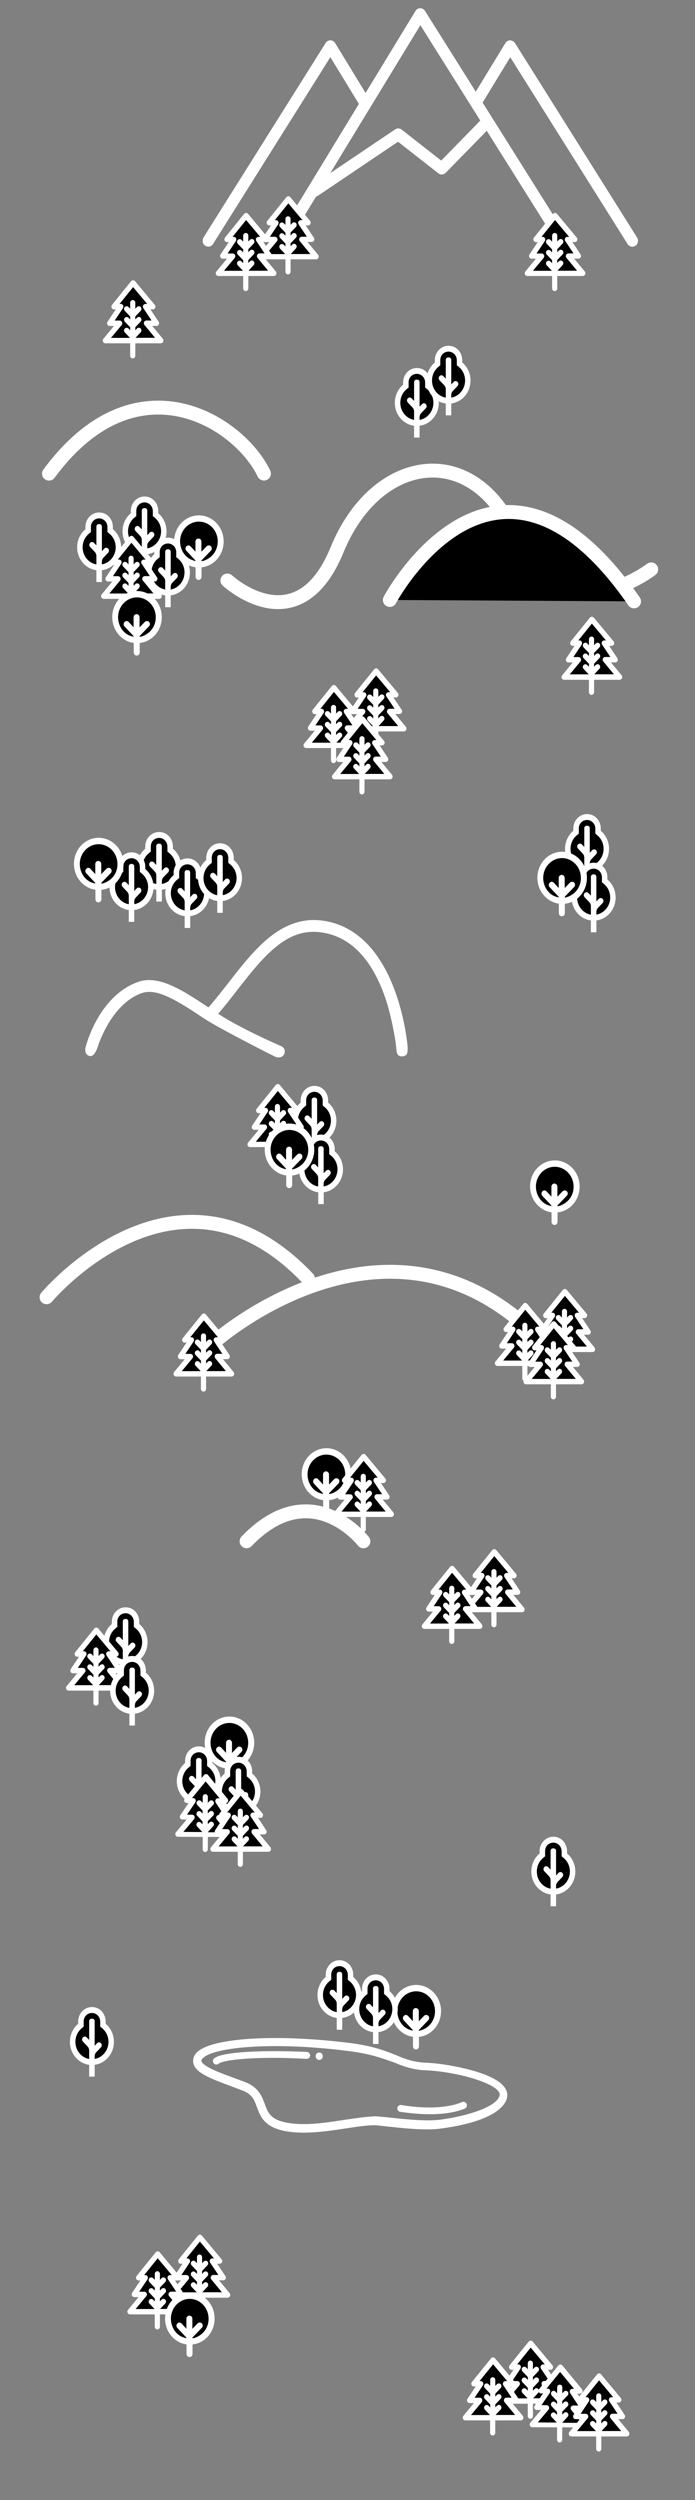 <?xml version="1.0" encoding="utf-8"?>
<!-- Generator: Adobe Illustrator 22.1.0, SVG Export Plug-In . SVG Version: 6.00 Build 0)  -->
<svg version="1.1" xmlns="http://www.w3.org/2000/svg" xmlns:xlink="http://www.w3.org/1999/xlink" x="0px" y="0px"
	 viewBox="0 0 1000 3596" style="enable-background:new 0 0 1000 3596;" xml:space="preserve">
<rect x="0" y="0" width="1000" height="3596" fill="#808080" stroke="none"/>
<style type="text/css">
	.st0{display:none;}
	.st1{display:inline;}
	.st2{fill:#FFFFFF;}
	.st3{fill:#FFFFFF;stroke:#FFFFFF;stroke-width:2;stroke-miterlimit:10;}
	.st4{fill:none;stroke:#FFFFFF;stroke-width:20;stroke-linecap:round;stroke-miterlimit:10;}
	.st5{stroke:#FFFFFF;stroke-width:20;stroke-linecap:round;stroke-miterlimit:10;}
</style>
<g id="Layer_2" class="st0">
	<rect x="-3" y="1" class="st1" width="1008" height="3600"/>
</g>
<g id="Layer_1">
	<g>
		<path class="st2" d="M260.8,1246.8c0-10.5-4.7-19.9-12-26v-3.3c0-8.9-5.4-17-13.5-19.7c-13.7-4.5-26.3,6.1-26.3,19.8v3.2
			c-7.3,6.1-12,15.5-12,26c0,17,12.2,31,27.9,33v17h8v-17C248.6,1277.8,260.8,1263.8,260.8,1246.8z"/>
		<path d="M232.9,1271.5v-3.8c0-2.2,0.8-4.3,2.3-5.9l6.7-7c1.6-1.7,1.6-4.4,0-6l0,0c-1.5-1.6-4-1.6-5.5,0l-3.6,3.7V1217
			c0-1.9-1.5-3.5-3.4-3.5h-1.3c-1.8,0-3.3,1.6-3.3,3.5v27.1l-3.5-3.7c-1.5-1.6-4-1.6-5.5,0l0,0c-1.6,1.7-1.6,4.3,0,6l6.8,7.1
			c1.5,1.6,2.3,3.7,2.3,5.9v12.1c-11.3-2-19.9-12.3-19.9-24.6c0-7.6,3.3-14.7,9-19.5l3-2.5l0-7.4c0-5,2.8-9.5,7.2-11.3
			c8.5-3.5,16.7,3.1,16.7,11.5v7.2l3,2.5c5.7,4.8,9,11.9,9,19.5C252.8,1259.2,244.2,1269.5,232.9,1271.5z"/>
	</g>
	<g>
		<path class="st2" d="M806.3,3450.9l-15.2-18.4h6.2c1.4,0,2.7-0.8,3.3-2.1c0.6-1.3,0.5-2.9-0.3-4l-11.8-17.7h3.5
			c1.4,0,2.8-0.9,3.4-2.3c0.6-1.4,0.4-3-0.6-4.2l-28.4-34.1c-0.7-0.8-1.7-1.3-2.8-1.3c-1.1,0-2.1,0.5-2.8,1.3l-27.5,34.1
			c-0.9,1.2-1.2,2.8-0.6,4.2c0.6,1.4,1.9,2.3,3.4,2.3h2.6l-11.8,17.7c-0.8,1.2-0.9,2.8-0.3,4.1c0.6,1.3,1.9,2.1,3.3,2.1h6.2
			l-15.2,18.4c-1,1.2-1.2,2.8-0.6,4.2c0.6,1.4,1.9,2.3,3.4,2.3h35.7v17.8c0,2.2,1.7,3.9,3.7,3.9c2,0,3.7-1.8,3.7-3.9v-17.8h36.7
			c1.5,0,2.8-0.9,3.4-2.3C807.5,3453.7,807.2,3452.1,806.3,3450.9z"/>
		<path d="M774.5,3441.8c1.4-1.5,1.4-4,0-5.5c-1.4-1.5-3.8-1.5-5.3,0l-2.4,2.5v-4.3l7.7-8.1c0.7-0.7,1.1-1.7,1.1-2.8s-0.4-2-1.1-2.8
			c-1.4-1.5-3.8-1.5-5.3,0l-2.4,2.5v-4.3l7.7-8.1c1.4-1.5,1.4-4,0-5.5c-1.5-1.5-3.8-1.5-5.3,0l-2.4,2.5v-8.6c0-2.2-1.7-3.9-3.7-3.9
			c-2,0-3.7,1.8-3.7,3.9v8.6l-2.4-2.5c-1.4-1.5-3.8-1.5-5.3,0c-0.7,0.7-1.1,1.7-1.1,2.8s0.4,2,1.1,2.8l7.7,8.1v4.3l-2.4-2.5
			c-1.4-1.5-3.8-1.5-5.3,0c-0.7,0.7-1.1,1.7-1.1,2.8s0.4,2,1.1,2.8l7.7,8.1v4.3l-2.4-2.5c-1.4-1.5-3.9-1.5-5.3,0
			c-0.7,0.7-1.1,1.7-1.1,2.8s0.4,2,1.1,2.8l7.4,7.8h-27.3l15.3-18.4c1-1.2,1.2-2.8,0.6-4.2c-0.6-1.4-1.9-2.3-3.4-2.3h-7.3l11.8-17.7
			c0.8-1.2,0.9-2.7,0.3-4.1c-0.6-1.3-1.9-2.1-3.3-2.1h-1.7l19.5-24.2l20.3,24.2h-2.5c-1.4,0-2.7,0.8-3.3,2.1c-0.6,1.3-0.5,2.9,0.3,4
			l11.8,17.7h-7.3c-1.5,0-2.8,0.9-3.4,2.3c-0.6,1.4-0.4,3,0.6,4.2l15.2,18.4h-28.2L774.5,3441.8z"/>
	</g>
	<g>
		<path class="st2" d="M752.1,3474.9l-15.2-18.4h6.2c1.4,0,2.7-0.8,3.3-2.1c0.6-1.3,0.5-2.9-0.3-4l-11.8-17.7h3.5
			c1.4,0,2.8-0.9,3.4-2.3c0.6-1.4,0.4-3-0.6-4.2l-28.4-34.1c-0.7-0.8-1.7-1.3-2.8-1.3c-1.1,0-2.1,0.5-2.8,1.3l-27.5,34.1
			c-0.9,1.2-1.2,2.8-0.6,4.2c0.6,1.4,1.9,2.3,3.4,2.3h2.6l-11.8,17.7c-0.8,1.2-0.9,2.8-0.3,4.1c0.6,1.3,1.9,2.1,3.3,2.1h6.2
			l-15.2,18.4c-1,1.2-1.2,2.8-0.6,4.2c0.6,1.4,1.9,2.3,3.4,2.3h35.7v17.8c0,2.2,1.7,3.9,3.7,3.9c2,0,3.7-1.8,3.7-3.9v-17.8h36.7
			c1.5,0,2.8-0.9,3.4-2.3C753.3,3477.7,753.1,3476.1,752.1,3474.9z"/>
		<path d="M720.4,3465.8c1.4-1.5,1.4-4,0-5.5c-1.4-1.5-3.8-1.5-5.3,0l-2.4,2.5v-4.3l7.7-8.1c0.7-0.7,1.1-1.7,1.1-2.8s-0.4-2-1.1-2.8
			c-1.4-1.5-3.8-1.5-5.3,0l-2.4,2.5v-4.3l7.7-8.1c1.4-1.5,1.4-4,0-5.5c-1.5-1.5-3.8-1.5-5.3,0l-2.4,2.5v-8.6c0-2.2-1.7-3.9-3.7-3.9
			c-2,0-3.7,1.8-3.7,3.9v8.6l-2.4-2.5c-1.4-1.5-3.8-1.5-5.3,0c-0.7,0.7-1.1,1.7-1.1,2.8s0.4,2,1.1,2.8l7.7,8.1v4.3l-2.4-2.5
			c-1.4-1.5-3.8-1.5-5.3,0c-0.7,0.7-1.1,1.7-1.1,2.8s0.4,2,1.1,2.8l7.7,8.1v4.3l-2.4-2.5c-1.4-1.5-3.9-1.5-5.3,0
			c-0.7,0.7-1.1,1.7-1.1,2.8s0.4,2,1.1,2.8l7.4,7.8h-27.3l15.3-18.4c1-1.2,1.2-2.8,0.6-4.2c-0.6-1.4-1.9-2.3-3.4-2.3h-7.3l11.8-17.7
			c0.8-1.2,0.9-2.7,0.3-4.1c-0.6-1.3-1.9-2.1-3.3-2.1H690l19.5-24.2l20.3,24.2h-2.5c-1.4,0-2.7,0.8-3.3,2.1c-0.6,1.3-0.5,2.9,0.3,4
			l11.8,17.7h-7.3c-1.5,0-2.8,0.9-3.4,2.3c-0.6,1.4-0.4,3,0.6,4.2l15.2,18.4h-28.2L720.4,3465.8z"/>
	</g>
	<g>
		<path class="st2" d="M484,1612c0-10.5-4.6-19.9-11.9-26v-3.3c0-8.9-5.4-17-13.4-19.7c-13.6-4.5-26.1,6.1-26.1,19.8v3.2
			c-7.2,6.1-11.9,15.5-11.9,26c0,17,12.1,31,27.7,33v17h7.9v-17C471.9,1643,484,1629,484,1612z"/>
		<path d="M456.3,1636.6v-3.8c0-2.2,0.8-4.3,2.3-5.9l6.7-7c1.6-1.7,1.6-4.4,0-6l0,0c-1.5-1.6-4-1.6-5.5,0l-3.5,3.7v-35.4
			c0-1.9-1.5-3.5-3.3-3.5h-1.3c-1.8,0-3.3,1.6-3.3,3.5v27.1l-3.5-3.7c-1.5-1.6-4-1.6-5.5,0l0,0c-1.6,1.7-1.6,4.3,0,6l6.7,7.1
			c1.5,1.6,2.3,3.7,2.3,5.9v12.1c-11.2-2-19.8-12.3-19.8-24.6c0-7.6,3.2-14.7,8.9-19.5l3-2.5v-7.4c0-5,2.8-9.5,7.2-11.3
			c8.5-3.5,16.6,3.1,16.6,11.5v7.2l3,2.5c5.7,4.8,8.9,11.9,8.9,19.5C476,1624.4,467.5,1634.6,456.3,1636.6z"/>
	</g>
	<g>
		<path class="st2" d="M442.4,1643.4l-15.2-18.4h6.2c1.4,0,2.7-0.8,3.3-2.1c0.6-1.3,0.5-2.9-0.3-4l-11.8-17.7h3.5
			c1.4,0,2.8-0.9,3.4-2.3c0.6-1.4,0.4-3-0.6-4.2l-28.4-34.1c-0.7-0.8-1.7-1.3-2.8-1.3c-1.1,0-2.1,0.5-2.8,1.3l-27.5,34.1
			c-0.9,1.2-1.2,2.8-0.6,4.2c0.6,1.4,1.9,2.3,3.4,2.3h2.6l-11.8,17.7c-0.8,1.2-0.9,2.8-0.3,4.1c0.6,1.3,1.9,2.1,3.3,2.1h6.2
			l-15.2,18.4c-1,1.2-1.2,2.8-0.6,4.2c0.6,1.4,1.9,2.3,3.4,2.3h35.7v17.8c0,2.2,1.7,3.9,3.7,3.9c2,0,3.7-1.8,3.7-3.9v-17.8h36.7
			c1.5,0,2.8-0.9,3.4-2.3C443.6,1646.2,443.4,1644.6,442.4,1643.4z"/>
		<path d="M410.6,1634.3c1.4-1.5,1.4-4,0-5.5c-1.4-1.5-3.8-1.5-5.3,0l-2.4,2.5v-4.3l7.7-8.1c0.7-0.7,1.1-1.7,1.1-2.8s-0.4-2-1.1-2.8
			c-1.4-1.5-3.8-1.5-5.3,0l-2.4,2.5v-4.3l7.7-8.1c1.4-1.5,1.4-4,0-5.5c-1.5-1.5-3.8-1.5-5.3,0l-2.4,2.5v-8.6c0-2.2-1.7-3.9-3.7-3.9
			c-2,0-3.7,1.8-3.7,3.9v8.6l-2.4-2.5c-1.4-1.5-3.8-1.5-5.3,0c-0.7,0.7-1.1,1.7-1.1,2.8s0.4,2,1.1,2.8l7.7,8.1v4.3l-2.4-2.5
			c-1.4-1.5-3.8-1.5-5.3,0c-0.7,0.7-1.1,1.7-1.1,2.8s0.4,2,1.1,2.8l7.7,8.1v4.3l-2.4-2.5c-1.4-1.5-3.9-1.5-5.3,0
			c-0.7,0.7-1.1,1.7-1.1,2.8s0.4,2,1.1,2.8l7.4,7.8H368l15.3-18.4c1-1.2,1.2-2.8,0.6-4.2c-0.6-1.4-1.9-2.3-3.4-2.3h-7.3l11.8-17.7
			c0.8-1.2,0.9-2.7,0.3-4.1c-0.6-1.3-1.9-2.1-3.3-2.1h-1.7l19.5-24.2l20.3,24.2h-2.5c-1.4,0-2.7,0.8-3.3,2.1c-0.6,1.3-0.5,2.9,0.3,4
			l11.8,17.7H419c-1.5,0-2.8,0.9-3.4,2.3c-0.6,1.4-0.4,3,0.6,4.2l15.2,18.4h-28.2L410.6,1634.3z"/>
	</g>
	<g transform="translate(0,-270.542)">
		<path class="st2" d="M586.5,1776.2c-0.9-9.9-4.9-44.7-19.1-82.6c-16.6-44.4-48.2-92.4-105.3-99.1c-3.6-0.4-7.2-0.6-10.6-0.6l0,0
			c-24.3,0-45.5,10.1-63.9,24.9c-21.1,17-39.2,40.1-57.2,63.2c-10.1,12.9-20.1,25.8-30.4,37.6c-17.6-11.6-34.4-22.8-50.7-30.3
			c-8.6-4-17.2-7-25.7-8.3c-8.5-1.3-16.8-1-24.8,1.9c-53.3,18.9-72.6,82.5-75.6,93.7c-1.6,5.3,0.1,13,7.2,13c7.1,0,11.4-17,11.4-17
			c7.3-19.7,26.3-60.8,62.2-73.6c3.9-1.4,8.2-1.9,12.8-1.7l0,0c7.7,0.4,16.4,3.1,26,7.6c15.5,7.2,33.1,18.8,51.9,31.3
			c19,12.6,87.9,47.7,99.4,53.4c14.3,8,21.4-10,10-14.5c0,0-55.6-23.8-90.2-46.3c10-11.6,19.5-23.9,28.9-36
			c17.9-23,35.5-45.2,54.5-60.5c16.6-13.4,33.7-21.5,54-21.4v0c2.9,0,5.9,0.2,8.9,0.5c49.3,5.8,76.5,46.8,92,88.4
			c11.1,29.7,16.7,67.3,17.4,72.7c1.2,8.5-0.2,17.5,8.3,17.5C586.7,1790.1,586.7,1784.1,586.5,1776.2z"/>
	</g>
	<path class="st2" d="M493.5,1682c0-10.5-4.6-19.9-11.9-26v-3.3c0-8.9-5.4-17-13.4-19.7c-13.6-4.5-26.1,6.1-26.1,19.8v3.2
		c-7.2,6.1-11.9,15.5-11.9,26c0,17,12.1,31,27.7,33v17h7.9v-17C481.4,1713,493.5,1699,493.5,1682z"/>
	<path d="M465.7,1706.6v-3.8c0-2.2,0.8-4.3,2.3-5.9l6.7-7c1.6-1.7,1.6-4.4,0-6l0,0c-1.5-1.6-4-1.6-5.5,0l-3.5,3.7v-35.4
		c0-1.9-1.5-3.5-3.3-3.5h-1.3c-1.8,0-3.3,1.6-3.3,3.5v27.1l-3.5-3.7c-1.5-1.6-4-1.6-5.5,0h0c-1.6,1.7-1.6,4.3,0,6l6.7,7.1
		c1.5,1.6,2.3,3.7,2.3,5.9v12.1c-11.2-2-19.8-12.3-19.8-24.6c0-7.6,3.2-14.7,8.9-19.5l3-2.5v-7.4c0-5,2.8-9.5,7.2-11.3
		c8.5-3.5,16.6,3.1,16.6,11.5v7.2l3,2.5c5.7,4.8,8.9,11.9,8.9,19.5C485.5,1694.4,477,1704.6,465.7,1706.6z"/>
	<g>
		<path class="st2" d="M416.5,1616.1c-19.7,0-35.6,16.8-35.6,37.5c0,12.7,6,24.4,16,31.3c4.2,3.1,9.5,5.2,14.9,5.9v13.7
			c0,2.5,1.9,4.5,4.3,4.5c2.4,0,4.3-2,4.3-4.5v-13.6c2.1-0.3,4.2-0.7,6.2-1.3c0.2,0,0.5-0.1,0.7-0.2c14.9-4.9,24.9-19.3,24.9-35.8
			C452.2,1633,436.2,1616.1,416.5,1616.1z"/>
		<path d="M435.5,1674c-3,3.1-9.3,7.5-15.2,8v-1.1l13.5-14c0.8-0.8,1.3-2,1.3-3.1c0-0.3,0-0.6-0.1-0.9c-0.1-0.9-0.5-1.7-1.1-2.3
			c-0.2-0.2-0.4-0.4-0.7-0.6c-0.1,0-0.1-0.1-0.2-0.1c-0.2-0.1-0.4-0.2-0.6-0.3c0,0,0,0-0.1,0c-0.5-0.2-1.1-0.3-1.6-0.3
			c-0.5,0-1,0.1-1.5,0.3c-0.1,0-0.1,0-0.2,0.1c-0.2,0.1-0.3,0.2-0.4,0.2c-0.1,0.1-0.2,0.1-0.3,0.2c-0.2,0.2-0.5,0.3-0.7,0.6
			l-7.4,7.7v-14.5c0-2.5-1.9-4.5-4.3-4.5c-2.4,0-4.3,2-4.3,4.5v14.4l-7-7.6c-0.2-0.2-0.4-0.4-0.7-0.6c0,0-0.1,0-0.1-0.1
			c-0.7-0.4-1.4-0.7-2.2-0.7c-0.8,0-1.5,0.2-2.2,0.7c0,0-0.1,0-0.1,0.1c-0.2,0.2-0.5,0.4-0.7,0.6c-0.8,0.8-1.3,2-1.3,3.1
			c-0.1,1.2,0.4,2.4,1.2,3.2l13.1,14v0.9c-0.5-0.1-1-0.3-1.9-0.5l-1.5-0.4c-11-3.1-18.9-14.5-18.9-27.2c0-15.7,12.2-28.5,27.1-28.5
			c14.9,0,27.1,12.8,27.1,28.5C443.6,1661.4,440.7,1668.6,435.5,1674z"/>
	</g>
	<g>
		<path class="st2" d="M753.9,2312.4l-15.2-18.4h6.2c1.4,0,2.7-0.8,3.3-2.1c0.6-1.3,0.5-2.9-0.3-4l-11.8-17.7h3.5
			c1.4,0,2.8-0.9,3.4-2.3c0.6-1.4,0.4-3-0.6-4.2l-28.4-34.1c-0.7-0.8-1.7-1.3-2.8-1.3c-1.1,0-2.1,0.5-2.8,1.3l-27.5,34.1
			c-0.9,1.2-1.2,2.8-0.6,4.2c0.6,1.4,1.9,2.3,3.4,2.3h2.6l-11.8,17.7c-0.8,1.2-0.9,2.8-0.3,4.1c0.6,1.3,1.9,2.1,3.3,2.1h6.2
			l-15.2,18.4c-1,1.2-1.2,2.8-0.6,4.2c0.6,1.4,1.9,2.3,3.4,2.3h35.7v17.8c0,2.2,1.7,3.9,3.7,3.9c2,0,3.7-1.8,3.7-3.9v-17.8h36.7
			c1.5,0,2.8-0.9,3.4-2.3C755.1,2315.2,754.9,2313.6,753.9,2312.4z"/>
		<path d="M722.1,2303.3c1.4-1.5,1.4-4,0-5.5c-1.4-1.5-3.8-1.5-5.3,0l-2.4,2.5v-4.3l7.7-8.1c0.7-0.7,1.1-1.7,1.1-2.8s-0.4-2-1.1-2.8
			c-1.4-1.5-3.8-1.5-5.3,0l-2.4,2.5v-4.3l7.7-8.1c1.4-1.5,1.4-4,0-5.5c-1.5-1.5-3.8-1.5-5.3,0l-2.4,2.5v-8.6c0-2.2-1.7-3.9-3.7-3.9
			c-2,0-3.7,1.8-3.7,3.9v8.6l-2.4-2.5c-1.4-1.5-3.8-1.5-5.3,0c-0.7,0.7-1.1,1.7-1.1,2.8s0.4,2,1.1,2.8l7.7,8.1v4.3l-2.4-2.5
			c-1.4-1.5-3.8-1.5-5.3,0c-0.7,0.7-1.1,1.7-1.1,2.8s0.4,2,1.1,2.8l7.7,8.1v4.3l-2.4-2.5c-1.4-1.5-3.9-1.5-5.3,0
			c-0.7,0.7-1.1,1.7-1.1,2.8s0.4,2,1.1,2.8l7.4,7.8h-27.3l15.3-18.4c1-1.2,1.2-2.8,0.6-4.2c-0.6-1.4-1.9-2.3-3.4-2.3h-7.3l11.8-17.7
			c0.8-1.2,0.9-2.7,0.3-4.1c-0.6-1.3-1.9-2.1-3.3-2.1h-1.7l19.5-24.2l20.3,24.2H729c-1.4,0-2.7,0.8-3.3,2.1c-0.6,1.3-0.5,2.9,0.3,4
			l11.8,17.7h-7.3c-1.5,0-2.8,0.9-3.4,2.3c-0.6,1.4-0.4,3,0.6,4.2l15.2,18.4h-28.2L722.1,2303.3z"/>
	</g>
	<g>
		<path class="st2" d="M693.2,2336.4l-15.2-18.4h6.2c1.4,0,2.7-0.8,3.3-2.1c0.6-1.3,0.5-2.9-0.3-4l-11.8-17.7h3.5
			c1.4,0,2.8-0.9,3.4-2.3c0.6-1.4,0.4-3-0.6-4.2l-28.4-34.1c-0.7-0.8-1.7-1.3-2.8-1.3c-1.1,0-2.1,0.5-2.8,1.3l-27.5,34.1
			c-0.9,1.2-1.2,2.8-0.6,4.2c0.6,1.4,1.9,2.3,3.4,2.3h2.6l-11.8,17.7c-0.8,1.2-0.9,2.8-0.3,4.1c0.6,1.3,1.9,2.1,3.3,2.1h6.2
			l-15.2,18.4c-1,1.2-1.2,2.8-0.6,4.2c0.6,1.4,1.9,2.3,3.4,2.3h35.7v17.8c0,2.2,1.7,3.9,3.7,3.9c2,0,3.7-1.8,3.7-3.9v-17.8h36.7
			c1.5,0,2.8-0.9,3.4-2.3C694.3,2339.2,694.1,2337.6,693.2,2336.4z"/>
		<path d="M661.4,2327.3c1.4-1.5,1.4-4,0-5.5c-1.4-1.5-3.8-1.5-5.3,0l-2.4,2.5v-4.3l7.7-8.1c0.7-0.7,1.1-1.7,1.1-2.8s-0.4-2-1.1-2.8
			c-1.4-1.5-3.8-1.5-5.3,0l-2.4,2.5v-4.3l7.7-8.1c1.4-1.5,1.4-4,0-5.5c-1.5-1.5-3.8-1.5-5.3,0l-2.4,2.5v-8.6c0-2.2-1.7-3.9-3.7-3.9
			c-2,0-3.7,1.8-3.7,3.9v8.6l-2.4-2.5c-1.4-1.5-3.8-1.5-5.3,0c-0.7,0.7-1.1,1.7-1.1,2.8s0.4,2,1.1,2.8l7.7,8.1v4.3l-2.4-2.5
			c-1.4-1.5-3.8-1.5-5.3,0c-0.7,0.7-1.1,1.7-1.1,2.8s0.4,2,1.1,2.8l7.7,8.1v4.3l-2.4-2.5c-1.4-1.5-3.9-1.5-5.3,0
			c-0.7,0.7-1.1,1.7-1.1,2.8s0.4,2,1.1,2.8l7.4,7.8h-27.3l15.3-18.4c1-1.2,1.2-2.8,0.6-4.2c-0.6-1.4-1.9-2.3-3.4-2.3H624l11.8-17.7
			c0.8-1.2,0.9-2.7,0.3-4.1c-0.6-1.3-1.9-2.1-3.3-2.1H631l19.5-24.2l20.3,24.2h-2.5c-1.4,0-2.7,0.8-3.3,2.1c-0.6,1.3-0.5,2.9,0.3,4
			l11.8,17.7h-7.3c-1.5,0-2.8,0.9-3.4,2.3c-0.6,1.4-0.4,3,0.6,4.2l15.2,18.4h-28.2L661.4,2327.3z"/>
	</g>
	<g>
		<path class="st2" d="M212.3,2362c0-10.5-4.6-19.9-11.9-26v-3.3c0-8.9-5.4-17-13.4-19.7c-13.6-4.5-26.1,6.1-26.1,19.8v3.2
			c-7.2,6.1-11.9,15.5-11.9,26c0,17,12.1,31,27.7,33v17h7.9v-17C200.2,2393,212.3,2379,212.3,2362z"/>
		<path d="M184.6,2386.6v-3.8c0-2.2,0.8-4.3,2.3-5.9l6.7-7c1.6-1.7,1.6-4.4,0-6l0,0c-1.5-1.6-4-1.6-5.5,0l-3.5,3.7v-35.4
			c0-1.9-1.5-3.5-3.3-3.5H180c-1.8,0-3.3,1.6-3.3,3.5v27.1l-3.5-3.7c-1.5-1.6-4-1.6-5.5,0h0c-1.6,1.7-1.6,4.3,0,6l6.7,7.1
			c1.5,1.6,2.3,3.7,2.3,5.9v12.1c-11.2-2-19.8-12.3-19.8-24.6c0-7.6,3.2-14.7,8.9-19.5l3-2.5l0-7.4c0-5,2.8-9.5,7.2-11.3
			c8.5-3.5,16.6,3.1,16.6,11.5v7.2l3,2.5c5.7,4.8,8.9,11.9,8.9,19.5C204.4,2374.4,195.8,2384.6,184.6,2386.6z"/>
	</g>
	<g>
		<path class="st2" d="M181.3,2425.2l-15.2-18.4h6.2c1.4,0,2.7-0.8,3.3-2.1c0.6-1.3,0.5-2.9-0.3-4l-11.8-17.7h3.5
			c1.4,0,2.8-0.9,3.4-2.3c0.6-1.4,0.4-3-0.6-4.2l-28.4-34.1c-0.7-0.8-1.7-1.3-2.8-1.3c-1.1,0-2.1,0.5-2.8,1.3l-27.5,34.1
			c-0.9,1.2-1.2,2.8-0.6,4.2c0.6,1.4,1.9,2.3,3.4,2.3h2.6l-11.8,17.7c-0.8,1.2-0.9,2.8-0.3,4.1c0.6,1.3,1.9,2.1,3.3,2.1h6.2
			l-15.2,18.4c-1,1.2-1.2,2.8-0.6,4.2c0.6,1.4,1.9,2.3,3.4,2.3h35.7v17.8c0,2.2,1.7,3.9,3.7,3.9c2,0,3.7-1.8,3.7-3.9v-17.8h36.7
			c1.5,0,2.8-0.9,3.4-2.3C182.5,2428,182.3,2426.3,181.3,2425.2z"/>
		<path d="M149.5,2416c1.4-1.5,1.4-4,0-5.5c-1.4-1.5-3.8-1.5-5.3,0l-2.4,2.5v-4.3l7.7-8.1c0.7-0.7,1.1-1.7,1.1-2.8s-0.4-2-1.1-2.8
			c-1.4-1.5-3.8-1.5-5.3,0l-2.4,2.5v-4.3l7.7-8.1c1.4-1.5,1.4-4,0-5.5c-1.5-1.5-3.8-1.5-5.3,0l-2.4,2.5v-8.6c0-2.2-1.7-3.9-3.7-3.9
			c-2,0-3.7,1.8-3.7,3.9v8.6l-2.4-2.5c-1.4-1.5-3.8-1.5-5.3,0c-0.7,0.7-1.1,1.7-1.1,2.8s0.4,2,1.1,2.8l7.7,8.1v4.3l-2.4-2.5
			c-1.4-1.5-3.8-1.5-5.3,0c-0.7,0.7-1.1,1.7-1.1,2.8s0.4,2,1.1,2.8l7.7,8.1v4.3l-2.4-2.5c-1.4-1.5-3.9-1.5-5.3,0
			c-0.7,0.7-1.1,1.7-1.1,2.8s0.4,2,1.1,2.8l7.4,7.8h-27.3l15.3-18.4c1-1.2,1.2-2.8,0.6-4.2c-0.6-1.4-1.9-2.3-3.4-2.3h-7.3l11.8-17.7
			c0.8-1.2,0.9-2.7,0.3-4.1c-0.6-1.3-1.9-2.1-3.3-2.1h-1.7l19.5-24.2l20.3,24.2h-2.5c-1.4,0-2.7,0.8-3.3,2.1c-0.6,1.3-0.5,2.9,0.3,4
			l11.8,17.7h-7.3c-1.5,0-2.8,0.9-3.4,2.3c-0.6,1.4-0.4,3,0.6,4.2l15.2,18.4h-28.2L149.5,2416z"/>
	</g>
	<g>
		<path class="st2" d="M221.8,2432c0-10.5-4.6-19.9-11.9-26v-3.3c0-8.9-5.4-17-13.4-19.7c-13.6-4.5-26.1,6.1-26.1,19.8v3.2
			c-7.2,6.1-11.9,15.5-11.9,26c0,17,12.1,31,27.7,33v17h7.9v-17C209.7,2463,221.8,2449,221.8,2432z"/>
		<path d="M194.1,2456.6v-3.8c0-2.2,0.8-4.3,2.3-5.9l6.7-7c1.6-1.7,1.6-4.4,0-6l0,0c-1.5-1.6-4-1.6-5.5,0l-3.5,3.7v-35.4
			c0-1.9-1.5-3.5-3.3-3.5h-1.3c-1.8,0-3.3,1.6-3.3,3.5v27.1l-3.5-3.7c-1.5-1.6-4-1.6-5.5,0h0c-1.6,1.7-1.6,4.3,0,6l6.7,7.1
			c1.5,1.6,2.3,3.7,2.3,5.9v12.1c-11.2-2-19.8-12.3-19.8-24.6c0-7.6,3.2-14.7,8.9-19.5l3-2.5l0-7.4c0-5,2.8-9.5,7.2-11.3
			c8.5-3.5,16.6,3.1,16.6,11.5v7.2l3,2.5c5.7,4.8,8.9,11.9,8.9,19.5C213.9,2444.4,205.3,2454.6,194.1,2456.6z"/>
	</g>
	<g>
		<path class="st2" d="M330.1,2469.1c-19.7,0-35.6,16.8-35.6,37.5c0,12.7,6,24.4,16,31.3c4.2,3.1,9.5,5.2,14.9,5.9v13.7
			c0,2.5,1.9,4.5,4.3,4.5c2.4,0,4.3-2,4.3-4.5v-13.6c2.1-0.3,4.2-0.7,6.2-1.3c0.2,0,0.5-0.1,0.7-0.2c14.9-4.9,24.9-19.3,24.9-35.8
			C365.7,2486,349.7,2469.1,330.1,2469.1z"/>
		<path d="M349.1,2527c-3,3.1-9.3,7.5-15.2,8v-1.1l13.5-14c0.8-0.8,1.3-2,1.3-3.1c0-0.3,0-0.6-0.1-0.9c-0.1-0.9-0.5-1.7-1.1-2.3
			c-0.2-0.2-0.4-0.4-0.7-0.6c-0.1,0-0.1-0.1-0.2-0.1c-0.2-0.1-0.4-0.2-0.6-0.3c0,0,0,0-0.1,0c-0.5-0.2-1.1-0.3-1.6-0.3
			c-0.5,0-1,0.1-1.5,0.3c-0.1,0-0.1,0-0.2,0.1c-0.2,0.1-0.3,0.2-0.4,0.2c-0.1,0.1-0.2,0.1-0.3,0.2c-0.2,0.2-0.5,0.3-0.7,0.6
			l-7.4,7.7v-14.5c0-2.5-1.9-4.5-4.3-4.5c-2.4,0-4.3,2-4.3,4.5v14.4l-7-7.6c-0.2-0.2-0.4-0.4-0.7-0.6c0,0-0.1,0-0.1-0.1
			c-0.7-0.4-1.4-0.7-2.2-0.7c-0.8,0-1.5,0.2-2.2,0.7c0,0-0.1,0-0.1,0.1c-0.2,0.2-0.5,0.4-0.7,0.6c-0.8,0.8-1.3,2-1.3,3.1
			c-0.1,1.2,0.4,2.4,1.2,3.2l13.1,14v0.9c-0.5-0.1-1-0.3-1.9-0.5l-1.5-0.4c-11-3.1-18.9-14.5-18.9-27.2c0-15.7,12.2-28.5,27.1-28.5
			c14.9,0,27.1,12.8,27.1,28.5C357.2,2514.4,354.3,2521.6,349.1,2527z"/>
	</g>
	<g>
		<path class="st2" d="M740.9,61.8c-1.9-3-5.2-3.7-7.1-3.8c-2.7,0.1-5.1,1.6-6.6,3.9L692.4,119l-7.9,12.9l-8-12.8l-65-103.4
			c-1.5-2.4-4.1-3.9-6.8-3.9h-0.1c-2.8,0-5.3,1.5-6.8,4L534,120.6l-8,13.1l-8-13.1l-35.8-58.7c-1.5-2.4-4-3.9-6.8-3.9h-0.1
			c-2.7,0-5.3,1.4-6.8,3.9L292.9,341.5c-1.2,1.9-1.6,4.2-1.2,6.5c0.4,2.2,1.7,4.2,3.5,5.4c1.3,0.9,2.9,1.4,4.5,1.4
			c2.8,0,5.3-1.4,6.8-3.8L467.3,95l8-12.8l7.9,12.9l29.9,49l3.3,5.4l-3.3,5.4L391.6,354.3c-2.4,4-1.3,9.3,2.5,11.9
			c1.3,0.9,2.8,1.4,4.4,1.4c2.8,0,5.4-1.5,6.9-3.9l47.9-78.5l1.4-2.3l2.3-1.2c0.4-0.2,0.7-0.4,1-0.5l109.2-73.6l5.5-3.7l5.3,4.1
			l52.7,41.3c1.4,1.1,3.1,1.7,4.9,1.7c2.1,0,4.2-0.9,5.7-2.4l50.9-52.1l8.2-8.4l6.3,10.1l97.7,155.5c1.5,2.4,4.1,3.9,6.8,3.9
			c1.6,0,3.1-0.5,4.5-1.4c1.8-1.3,3.1-3.2,3.5-5.4c0.4-2.2,0-4.5-1.2-6.5L697.8,153l-3.4-5.4l3.3-5.5l28.6-46.9l7.9-12.9l8,12.8
			L903,351c1.5,2.4,4.1,3.9,6.8,3.9c1.6,0,3.1-0.5,4.5-1.4c3.8-2.6,4.8-8,2.3-11.9L740.9,61.8z M685.5,179.2l-44.9,45.9l-5.8,5.9
			l-6.5-5.1l-50.4-39.5c-1.4-1.1-3.1-1.7-4.9-1.7c-1.6,0-3.1,0.5-4.4,1.4l-56.9,38.3L475.2,249l23.4-38.5L597,49.1l7.9-12.9l8,12.8
			l73.8,117.5l4.3,6.9L685.5,179.2z"/>
	</g>
	<g>
		<path class="st2" d="M457.6,366.4l-15.2-18.4h6.2c1.4,0,2.7-0.8,3.3-2.1c0.6-1.3,0.5-2.9-0.3-4l-11.8-17.7h3.5
			c1.4,0,2.8-0.9,3.4-2.3c0.6-1.4,0.4-3-0.6-4.2l-28.4-34.1c-0.7-0.8-1.7-1.3-2.8-1.3c-1.1,0-2.1,0.5-2.8,1.3l-27.5,34.1
			c-0.9,1.2-1.2,2.8-0.6,4.2c0.6,1.4,1.9,2.3,3.4,2.3h2.6l-11.8,17.7c-0.8,1.2-0.9,2.8-0.3,4.1c0.6,1.3,1.9,2.1,3.3,2.1h6.2
			l-15.2,18.4c-1,1.2-1.2,2.8-0.6,4.2c0.6,1.4,1.9,2.3,3.4,2.3h35.7v17.8c0,2.2,1.7,3.9,3.7,3.9c2,0,3.7-1.8,3.7-3.9v-17.8h36.7
			c1.5,0,2.8-0.9,3.4-2.3C458.8,369.2,458.6,367.6,457.6,366.4z"/>
		<path d="M425.8,357.3c1.4-1.5,1.4-4,0-5.5c-1.4-1.5-3.8-1.5-5.3,0l-2.4,2.5V350l7.7-8.1c0.7-0.7,1.1-1.7,1.1-2.8s-0.4-2-1.1-2.8
			c-1.4-1.5-3.8-1.5-5.3,0l-2.4,2.5v-4.3l7.7-8.1c1.4-1.5,1.4-4,0-5.5c-1.5-1.5-3.8-1.5-5.3,0l-2.4,2.5V315c0-2.2-1.7-3.9-3.7-3.9
			c-2,0-3.7,1.8-3.7,3.9v8.6l-2.4-2.5c-1.4-1.5-3.8-1.5-5.3,0c-0.7,0.7-1.1,1.7-1.1,2.8s0.4,2,1.1,2.8l7.7,8.1v4.3l-2.4-2.5
			c-1.4-1.5-3.8-1.5-5.3,0c-0.7,0.7-1.1,1.7-1.1,2.8s0.4,2,1.1,2.8l7.7,8.1v4.3l-2.4-2.5c-1.4-1.5-3.9-1.5-5.3,0
			c-0.7,0.7-1.1,1.7-1.1,2.8s0.4,2,1.1,2.8l7.4,7.8h-27.3l15.3-18.4c1-1.2,1.2-2.8,0.6-4.2c-0.6-1.4-1.9-2.3-3.4-2.3h-7.3l11.8-17.7
			c0.8-1.2,0.9-2.7,0.3-4.1c-0.6-1.3-1.9-2.1-3.3-2.1h-1.7l19.5-24.2l20.3,24.2h-2.5c-1.4,0-2.7,0.8-3.3,2.1c-0.6,1.3-0.5,2.9,0.3,4
			l11.8,17.7h-7.3c-1.5,0-2.8,0.9-3.4,2.3c-0.6,1.4-0.4,3,0.6,4.2l15.2,18.4h-28.2L425.8,357.3z"/>
	</g>
	<g>
		<path class="st2" d="M396.8,390.4l-15.2-18.4h6.2c1.4,0,2.7-0.8,3.3-2.1c0.6-1.3,0.5-2.9-0.3-4L379,348.2h3.5
			c1.4,0,2.8-0.9,3.4-2.3c0.6-1.4,0.4-3-0.6-4.2l-28.4-34.1c-0.7-0.8-1.7-1.3-2.8-1.3c-1.1,0-2.1,0.5-2.8,1.3l-27.5,34.1
			c-0.9,1.2-1.2,2.8-0.6,4.2c0.6,1.4,1.9,2.3,3.4,2.3h2.6l-11.8,17.7c-0.8,1.2-0.9,2.8-0.3,4.1c0.6,1.3,1.9,2.1,3.3,2.1h6.2
			l-15.2,18.4c-1,1.2-1.2,2.8-0.6,4.2c0.6,1.4,1.9,2.3,3.4,2.3h35.7v17.8c0,2.2,1.7,3.9,3.7,3.9s3.7-1.8,3.7-3.9v-17.8H394
			c1.5,0,2.8-0.9,3.4-2.3C398,393.2,397.8,391.6,396.8,390.4z"/>
		<path d="M365,381.3c1.4-1.5,1.4-4,0-5.5c-1.4-1.5-3.8-1.5-5.3,0l-2.4,2.5V374l7.7-8.1c0.7-0.7,1.1-1.7,1.1-2.8s-0.4-2-1.1-2.8
			c-1.4-1.5-3.8-1.5-5.3,0l-2.4,2.5v-4.3l7.7-8.1c1.4-1.5,1.4-4,0-5.5c-1.5-1.5-3.8-1.5-5.3,0l-2.4,2.5V339c0-2.2-1.7-3.9-3.7-3.9
			s-3.7,1.8-3.7,3.9v8.6l-2.4-2.5c-1.4-1.5-3.8-1.5-5.3,0c-0.7,0.7-1.1,1.7-1.1,2.8s0.4,2,1.1,2.8l7.7,8.1v4.3l-2.4-2.5
			c-1.4-1.5-3.8-1.5-5.3,0c-0.7,0.7-1.1,1.7-1.1,2.8s0.4,2,1.1,2.8l7.7,8.1v4.3l-2.4-2.5c-1.4-1.5-3.9-1.5-5.3,0
			c-0.7,0.7-1.1,1.7-1.1,2.8s0.4,2,1.1,2.8l7.4,7.8h-27.3l15.3-18.4c1-1.2,1.2-2.8,0.6-4.2c-0.6-1.4-1.9-2.3-3.4-2.3h-7.3l11.8-17.7
			c0.8-1.2,0.9-2.7,0.3-4.1c-0.6-1.3-1.9-2.1-3.3-2.1h-1.7l19.5-24.2l20.3,24.2h-2.5c-1.4,0-2.7,0.8-3.3,2.1c-0.6,1.3-0.5,2.9,0.3,4
			l11.8,17.7h-7.3c-1.5,0-2.8,0.9-3.4,2.3c-0.6,1.4-0.4,3,0.6,4.2l15.2,18.4h-28.2L365,381.3z"/>
	</g>
	<g>
		<path class="st2" d="M841.3,390.4l-15.2-18.4h6.2c1.4,0,2.7-0.8,3.3-2.1c0.6-1.3,0.5-2.9-0.3-4l-11.8-17.7h3.5
			c1.4,0,2.8-0.9,3.4-2.3c0.6-1.4,0.4-3-0.6-4.2l-28.4-34.1c-0.7-0.8-1.7-1.3-2.8-1.3c-1.1,0-2.1,0.5-2.8,1.3l-27.5,34.1
			c-0.9,1.2-1.2,2.8-0.6,4.2c0.6,1.4,1.9,2.3,3.4,2.3h2.6l-11.8,17.7c-0.8,1.2-0.9,2.8-0.3,4.1c0.6,1.3,1.9,2.1,3.3,2.1h6.2
			l-15.2,18.4c-1,1.2-1.2,2.8-0.6,4.2c0.6,1.4,1.9,2.3,3.4,2.3h35.7v17.8c0,2.2,1.7,3.9,3.7,3.9s3.7-1.8,3.7-3.9v-17.8h36.7
			c1.5,0,2.8-0.9,3.4-2.3C842.5,393.2,842.3,391.6,841.3,390.4z"/>
		<path d="M809.5,381.3c1.4-1.5,1.4-4,0-5.5c-1.4-1.5-3.8-1.5-5.3,0l-2.4,2.5V374l7.7-8.1c0.7-0.7,1.1-1.7,1.1-2.8s-0.4-2-1.1-2.8
			c-1.4-1.5-3.8-1.5-5.3,0l-2.4,2.5v-4.3l7.7-8.1c1.4-1.5,1.4-4,0-5.5c-1.5-1.5-3.8-1.5-5.3,0l-2.4,2.5V339c0-2.2-1.7-3.9-3.7-3.9
			s-3.7,1.8-3.7,3.9v8.6l-2.4-2.5c-1.4-1.5-3.8-1.5-5.3,0c-0.7,0.7-1.1,1.7-1.1,2.8s0.4,2,1.1,2.8l7.7,8.1v4.3l-2.4-2.5
			c-1.4-1.5-3.8-1.5-5.3,0c-0.7,0.7-1.1,1.7-1.1,2.8s0.4,2,1.1,2.8l7.7,8.1v4.3l-2.4-2.5c-1.4-1.5-3.9-1.5-5.3,0
			c-0.7,0.7-1.1,1.7-1.1,2.8s0.4,2,1.1,2.8l7.4,7.8h-27.3l15.3-18.4c1-1.2,1.2-2.8,0.6-4.2c-0.6-1.4-1.9-2.3-3.4-2.3h-7.3l11.8-17.7
			c0.8-1.2,0.9-2.7,0.3-4.1c-0.6-1.3-1.9-2.1-3.3-2.1h-1.7l19.5-24.2l20.3,24.2h-2.5c-1.4,0-2.7,0.8-3.3,2.1c-0.6,1.3-0.5,2.9,0.3,4
			l11.8,17.7h-7.3c-1.5,0-2.8,0.9-3.4,2.3c-0.6,1.4-0.4,3,0.6,4.2l15.2,18.4h-28.2L809.5,381.3z"/>
	</g>
	<g>
		<path class="st2" d="M330.3,3298.4l-15.2-18.4h6.2c1.4,0,2.7-0.8,3.3-2.1c0.6-1.3,0.5-2.9-0.3-4l-11.8-17.7h3.5
			c1.4,0,2.8-0.9,3.4-2.3c0.6-1.4,0.4-3-0.6-4.2l-28.4-34.1c-0.7-0.8-1.7-1.3-2.8-1.3c-1.1,0-2.1,0.5-2.8,1.3l-27.5,34.1
			c-0.9,1.2-1.2,2.8-0.6,4.2c0.6,1.4,1.9,2.3,3.4,2.3h2.6l-11.8,17.7c-0.8,1.2-0.9,2.8-0.3,4.1c0.6,1.3,1.9,2.1,3.3,2.1h6.2
			l-15.2,18.4c-1,1.2-1.2,2.8-0.6,4.2c0.6,1.4,1.9,2.3,3.4,2.3h35.7v17.8c0,2.2,1.7,3.9,3.7,3.9c2,0,3.7-1.8,3.7-3.9v-17.8h36.7
			c1.5,0,2.8-0.9,3.4-2.3C331.5,3301.2,331.3,3299.6,330.3,3298.4z"/>
		<path d="M298.5,3289.3c1.4-1.5,1.4-4,0-5.5c-1.4-1.5-3.8-1.5-5.3,0l-2.4,2.5v-4.3l7.7-8.1c0.7-0.7,1.1-1.7,1.1-2.8s-0.4-2-1.1-2.8
			c-1.4-1.5-3.8-1.5-5.3,0l-2.4,2.5v-4.3l7.7-8.1c1.4-1.5,1.4-4,0-5.5c-1.5-1.5-3.8-1.5-5.3,0l-2.4,2.5v-8.6c0-2.2-1.7-3.9-3.7-3.9
			c-2,0-3.7,1.8-3.7,3.9v8.6l-2.4-2.5c-1.4-1.5-3.8-1.5-5.3,0c-0.7,0.7-1.1,1.7-1.1,2.8s0.4,2,1.1,2.8l7.7,8.1v4.3l-2.4-2.5
			c-1.4-1.5-3.8-1.5-5.3,0c-0.7,0.7-1.1,1.7-1.1,2.8s0.4,2,1.1,2.8l7.7,8.1v4.3l-2.4-2.5c-1.4-1.5-3.9-1.5-5.3,0
			c-0.7,0.7-1.1,1.7-1.1,2.8s0.4,2,1.1,2.8l7.4,7.8h-27.3l15.3-18.4c1-1.2,1.2-2.8,0.6-4.2c-0.6-1.4-1.9-2.3-3.4-2.3h-7.3l11.8-17.7
			c0.8-1.2,0.9-2.7,0.3-4.1c-0.6-1.3-1.9-2.1-3.3-2.1h-1.7l19.5-24.2l20.3,24.2h-2.5c-1.4,0-2.7,0.8-3.3,2.1c-0.6,1.3-0.5,2.9,0.3,4
			l11.8,17.7h-7.3c-1.5,0-2.8,0.9-3.4,2.3c-0.6,1.4-0.4,3,0.6,4.2l15.2,18.4h-28.2L298.5,3289.3z"/>
	</g>
	<g>
		<path class="st2" d="M269.6,3322.4l-15.2-18.4h6.2c1.4,0,2.7-0.8,3.3-2.1c0.6-1.3,0.5-2.9-0.3-4l-11.8-17.7h3.5
			c1.4,0,2.8-0.9,3.4-2.3c0.6-1.4,0.4-3-0.6-4.2l-28.4-34.1c-0.7-0.8-1.7-1.3-2.8-1.3c-1.1,0-2.1,0.5-2.8,1.3l-27.5,34.1
			c-0.9,1.2-1.2,2.8-0.6,4.2c0.6,1.4,1.9,2.3,3.4,2.3h2.6l-11.8,17.7c-0.8,1.2-0.9,2.8-0.3,4.1c0.6,1.3,1.9,2.1,3.3,2.1h6.2
			l-15.2,18.4c-1,1.2-1.2,2.8-0.6,4.2c0.6,1.4,1.9,2.3,3.4,2.3h35.7v17.8c0,2.2,1.7,3.9,3.7,3.9c2,0,3.7-1.8,3.7-3.9v-17.8h36.7
			c1.5,0,2.8-0.9,3.4-2.3C270.7,3325.2,270.5,3323.6,269.6,3322.4z"/>
		<path d="M237.8,3313.3c1.4-1.5,1.4-4,0-5.5c-1.4-1.5-3.8-1.5-5.3,0l-2.4,2.5v-4.3l7.7-8.1c0.7-0.7,1.1-1.7,1.1-2.8s-0.4-2-1.1-2.8
			c-1.4-1.5-3.8-1.5-5.3,0l-2.4,2.5v-4.3l7.7-8.1c1.4-1.5,1.4-4,0-5.5c-1.5-1.5-3.8-1.5-5.3,0l-2.4,2.5v-8.6c0-2.2-1.7-3.9-3.7-3.9
			c-2,0-3.7,1.8-3.7,3.9v8.6l-2.4-2.5c-1.4-1.5-3.8-1.5-5.3,0c-0.7,0.7-1.1,1.7-1.1,2.8s0.4,2,1.1,2.8l7.7,8.1v4.3l-2.4-2.5
			c-1.4-1.5-3.8-1.5-5.3,0c-0.7,0.7-1.1,1.7-1.1,2.8s0.4,2,1.1,2.8l7.7,8.1v4.3l-2.4-2.5c-1.4-1.5-3.9-1.5-5.3,0
			c-0.7,0.7-1.1,1.7-1.1,2.8s0.4,2,1.1,2.8l7.4,7.8h-27.3l15.3-18.4c1-1.2,1.2-2.8,0.6-4.2c-0.6-1.4-1.9-2.3-3.4-2.3h-7.3l11.8-17.7
			c0.8-1.2,0.9-2.7,0.3-4.1c-0.6-1.3-1.9-2.1-3.3-2.1h-1.7l19.5-24.2l20.3,24.2h-2.5c-1.4,0-2.7,0.8-3.3,2.1c-0.6,1.3-0.5,2.9,0.3,4
			l11.8,17.7h-7.3c-1.5,0-2.8,0.9-3.4,2.3c-0.6,1.4-0.4,3,0.6,4.2l15.2,18.4h-28.2L237.8,3313.3z"/>
	</g>
	<g>
		<path class="st2" d="M273.1,3297.5c-19.7,0-35.6,16.8-35.6,37.5c0,12.7,6,24.4,16,31.3c4.2,3.1,9.5,5.2,14.9,5.9v13.7
			c0,2.5,1.9,4.5,4.3,4.5c2.4,0,4.3-2,4.3-4.5v-13.6c2.1-0.3,4.2-0.7,6.2-1.3c0.2,0,0.5-0.1,0.7-0.2c14.9-4.9,24.9-19.3,24.9-35.8
			C308.8,3314.3,292.8,3297.5,273.1,3297.5z"/>
		<path d="M292.1,3355.4c-3,3.1-9.3,7.5-15.2,8v-1.1l13.5-14c0.8-0.8,1.3-2,1.3-3.1c0-0.3,0-0.6-0.1-0.9c-0.1-0.9-0.5-1.7-1.1-2.3
			c-0.2-0.2-0.4-0.4-0.7-0.6c-0.1,0-0.1-0.1-0.2-0.1c-0.2-0.1-0.4-0.2-0.6-0.3c0,0,0,0-0.1,0c-0.5-0.2-1.1-0.3-1.6-0.3
			c-0.5,0-1,0.1-1.5,0.3c-0.1,0-0.1,0-0.2,0.1c-0.2,0.1-0.3,0.2-0.4,0.2c-0.1,0.1-0.2,0.1-0.3,0.2c-0.2,0.2-0.5,0.3-0.7,0.6
			l-7.4,7.7v-14.5c0-2.5-1.9-4.5-4.3-4.5c-2.4,0-4.3,2-4.3,4.5v14.4l-7-7.6c-0.2-0.2-0.4-0.4-0.7-0.6c0,0-0.1,0-0.1-0.1
			c-0.7-0.4-1.4-0.7-2.2-0.7c-0.8,0-1.5,0.2-2.2,0.7c0,0-0.1,0-0.1,0.1c-0.2,0.2-0.5,0.4-0.7,0.6c-0.8,0.8-1.3,2-1.3,3.1
			c-0.1,1.2,0.4,2.4,1.2,3.2l13.1,14v0.9c-0.5-0.1-1-0.3-1.9-0.5l-1.5-0.4c-11-3.1-18.9-14.5-18.9-27.2c0-15.7,12.2-28.5,27.1-28.5
			c14.9,0,27.1,12.8,27.1,28.5C300.2,3342.8,297.3,3350,292.1,3355.4z"/>
	</g>
	<g>
		<path class="st2" d="M374.7,2577c0-10.5-4.6-19.9-11.9-26v-3.3c0-8.9-5.4-17-13.4-19.7c-13.6-4.5-26.1,6.1-26.1,19.8v3.2
			c-7.2,6.1-11.9,15.5-11.9,26c0,17,12.1,31,27.7,33v17h7.9v-17C362.6,2608,374.7,2594,374.7,2577z"/>
		<path d="M347,2601.6v-3.8c0-2.2,0.8-4.3,2.3-5.9l6.7-7c1.6-1.7,1.6-4.4,0-6l0,0c-1.5-1.6-4-1.6-5.5,0l-3.5,3.7v-35.4
			c0-1.9-1.5-3.5-3.3-3.5h-1.3c-1.8,0-3.3,1.6-3.3,3.5v27.1l-3.5-3.7c-1.5-1.6-4-1.6-5.5,0l0,0c-1.6,1.7-1.6,4.3,0,6l6.7,7.1
			c1.5,1.6,2.3,3.7,2.3,5.9v12.1c-11.2-2-19.8-12.3-19.8-24.6c0-7.6,3.2-14.7,8.9-19.5l3-2.5v-7.4c0-5,2.8-9.5,7.2-11.3
			c8.5-3.5,16.6,3.1,16.6,11.5v7.2l3,2.5c5.7,4.8,8.9,11.9,8.9,19.5C366.8,2589.4,358.2,2599.6,347,2601.6z"/>
	</g>
	<g>
		<path class="st2" d="M317.7,2562c0-10.5-4.6-19.9-11.9-26v-3.3c0-8.9-5.4-17-13.4-19.7c-13.6-4.5-26.1,6.1-26.1,19.8v3.2
			c-7.2,6.1-11.9,15.5-11.9,26c0,17,12.1,31,27.7,33v17h7.9v-17C305.7,2593,317.7,2579,317.7,2562z"/>
		<path d="M290,2586.6v-3.8c0-2.2,0.8-4.3,2.3-5.9l6.7-7c1.6-1.7,1.6-4.4,0-6l0,0c-1.5-1.6-4-1.6-5.5,0l-3.5,3.7v-35.4
			c0-1.9-1.5-3.5-3.3-3.5h-1.3c-1.8,0-3.3,1.6-3.3,3.5v27.1l-3.5-3.7c-1.5-1.6-4-1.6-5.5,0l0,0c-1.6,1.7-1.6,4.3,0,6l6.7,7.1
			c1.5,1.6,2.3,3.7,2.3,5.9v12.1c-11.2-2-19.8-12.3-19.8-24.6c0-7.6,3.2-14.7,8.9-19.5l3-2.5v-7.4c0-5,2.8-9.5,7.2-11.3
			c8.5-3.5,16.6,3.1,16.6,11.5v7.2l3,2.5c5.7,4.8,8.9,11.9,8.9,19.5C309.8,2574.4,301.3,2584.6,290,2586.6z"/>
	</g>
	<g>
		<path class="st2" d="M338.5,2636.3l-15.1-18.5l6.2,0c1.4,0,2.7-0.8,3.3-2.1c0.6-1.3,0.6-2.9-0.2-4.1l-11.7-17.8l3.5,0
			c1.4,0,2.8-0.9,3.4-2.3c0.6-1.4,0.4-3-0.5-4.2l-28.2-34.2c-0.7-0.9-1.7-1.3-2.8-1.3c-1.1,0-2.1,0.5-2.8,1.3l-27.7,33.9
			c-0.9,1.2-1.2,2.8-0.6,4.2c0.6,1.4,1.9,2.3,3.4,2.3l2.6,0l-11.9,17.6c-0.8,1.2-0.9,2.7-0.3,4c0.6,1.3,1.9,2.1,3.3,2.1l6.2,0
			l-15.4,18.3c-1,1.1-1.2,2.8-0.6,4.2c0.6,1.4,1.9,2.3,3.4,2.3l35.7,0.2l-0.1,17.8c0,2.2,1.6,3.9,3.7,3.9c2,0,3.7-1.7,3.7-3.9
			l0.1-17.8l36.7,0.2c1.5,0,2.8-0.9,3.4-2.3C339.6,2639.1,339.4,2637.4,338.5,2636.3z"/>
		<path d="M306.7,2626.9c1.5-1.5,1.5-4,0-5.5c-1.4-1.5-3.8-1.5-5.3,0l-2.4,2.5l0-4.3l7.7-8c0.7-0.7,1.1-1.7,1.1-2.8s-0.4-2-1.1-2.8
			c-1.4-1.5-3.8-1.5-5.3,0l-2.4,2.5l0-4.3l7.7-8c1.5-1.5,1.5-4,0-5.5c-1.4-1.5-3.8-1.5-5.3,0l-2.4,2.5l0.1-8.6
			c0-2.2-1.6-3.9-3.7-3.9s-3.7,1.7-3.7,3.9l-0.1,8.6l-2.4-2.5c-1.4-1.5-3.8-1.5-5.3,0c-0.7,0.7-1.1,1.7-1.1,2.8c0,1,0.4,2,1.1,2.8
			l7.6,8.1l0,4.3l-2.4-2.5c-1.4-1.5-3.8-1.5-5.3,0c-0.7,0.7-1.1,1.7-1.1,2.8s0.4,2,1.1,2.8l7.6,8.1l0,4.3l-2.4-2.5
			c-1.4-1.5-3.8-1.5-5.3,0c-0.7,0.7-1.1,1.7-1.1,2.8s0.4,2,1.1,2.8l7.4,7.9l-27.3-0.2l15.4-18.3c1-1.1,1.2-2.8,0.6-4.2
			c-0.6-1.4-1.9-2.3-3.4-2.3l-7.3,0l11.9-17.6c0.8-1.2,0.9-2.7,0.3-4.1c-0.6-1.3-1.9-2.1-3.3-2.1l-1.7,0l19.6-24l20.1,24.3l-2.5,0
			c-1.4,0-2.7,0.8-3.3,2.1c-0.6,1.3-0.6,2.8,0.2,4.1l11.7,17.8l-7.3,0c-1.5,0-2.8,0.9-3.4,2.3c-0.6,1.4-0.4,3,0.6,4.2l15.1,18.5
			l-28.2-0.2L306.7,2626.9z"/>
	</g>
	<g>
		<path class="st2" d="M389,2657l-15.2-18.4h6.2c1.4,0,2.7-0.8,3.3-2.1c0.6-1.3,0.5-2.9-0.3-4l-11.8-17.7h3.5c1.4,0,2.8-0.9,3.4-2.3
			c0.6-1.4,0.4-3-0.6-4.2l-28.4-34.1c-0.7-0.8-1.7-1.3-2.8-1.3c-1.1,0-2.1,0.5-2.8,1.3l-27.5,34.1c-0.9,1.2-1.2,2.8-0.6,4.2
			c0.6,1.4,1.9,2.3,3.4,2.3h2.6l-11.8,17.7c-0.8,1.2-0.9,2.8-0.3,4.1c0.6,1.3,1.9,2.1,3.3,2.1h6.2l-15.2,18.4
			c-1,1.2-1.2,2.8-0.6,4.2c0.6,1.4,1.9,2.3,3.4,2.3h35.7v17.8c0,2.2,1.7,3.9,3.7,3.9c2,0,3.7-1.8,3.7-3.9v-17.8h36.7
			c1.5,0,2.8-0.9,3.4-2.3C390.1,2659.8,389.9,2658.2,389,2657z"/>
		<path d="M357.2,2647.9c1.4-1.5,1.4-4,0-5.5c-1.4-1.5-3.8-1.5-5.3,0l-2.4,2.5v-4.3l7.7-8.1c0.7-0.7,1.1-1.7,1.1-2.8s-0.4-2-1.1-2.8
			c-1.4-1.5-3.8-1.5-5.3,0l-2.4,2.5v-4.3l7.7-8.1c1.4-1.5,1.4-4,0-5.5c-1.5-1.5-3.8-1.5-5.3,0l-2.4,2.5v-8.6c0-2.2-1.7-3.9-3.7-3.9
			c-2,0-3.7,1.8-3.7,3.9v8.6l-2.4-2.5c-1.4-1.5-3.8-1.5-5.3,0c-0.7,0.7-1.1,1.7-1.1,2.8s0.4,2,1.1,2.8l7.7,8.1v4.3l-2.4-2.5
			c-1.4-1.5-3.8-1.5-5.3,0c-0.7,0.7-1.1,1.7-1.1,2.8s0.4,2,1.1,2.8l7.7,8.1v4.3l-2.4-2.5c-1.4-1.5-3.9-1.5-5.3,0
			c-0.7,0.7-1.1,1.7-1.1,2.8s0.4,2,1.1,2.8l7.4,7.8h-27.3l15.3-18.4c1-1.2,1.2-2.8,0.6-4.2c-0.6-1.4-1.9-2.3-3.4-2.3h-7.3l11.8-17.7
			c0.8-1.2,0.9-2.7,0.3-4.1c-0.6-1.3-1.9-2.1-3.3-2.1h-1.7l19.5-24.2l20.3,24.2H364c-1.4,0-2.7,0.8-3.3,2.1c-0.6,1.3-0.5,2.9,0.3,4
			l11.8,17.7h-7.3c-1.5,0-2.8,0.9-3.4,2.3c-0.6,1.4-0.4,3,0.6,4.2l15.2,18.4h-28.2L357.2,2647.9z"/>
	</g>
	<g>
		<g>
			<path class="st3" d="M436.9,3061.6c-6.7,0-13-0.4-18.8-1.1c-33-4.2-38.1-18.1-43-31.6l-0.3-0.8c-3.8-10.2-7.8-20.8-24-26.8
				c-6.4-2.4-13.1-4.9-19.2-7.2l-1-0.4c-24.2-9.1-45.1-17-46.9-27.7c-0.3-2.3-0.1-5.4,2.9-8.9c1.5-1.6,3.5-3.1,6-4.5
				c-2.1,1.3-3.9,2.7-5.2,4.1c-3.9,4-3.7,7.5-3.3,9.3c1.5,7.2,9.7,13.8,47.7,27.6l19.5,7.3c16.2,6.7,20,16.7,23.9,27.3l0.2,0.6
				c6,16.5,12.3,27.7,42.6,31.5l0.8,0.1c5.6,0.7,11.7,1.1,18.1,1.1c18.7,0,38.5-3,56-5.7l3.2-0.5l5.1-0.7c14.2-2.1,27.6-4,38.9-4.3
				c1.7,0,4.8,0.3,8.7,0.7c2.7,0.3,5.8,0.6,9.3,0.9l2.7,0.3c15.3,1.7,36.2,3.9,54.7,3.9c0,0,0,0,0,0c7.2,0,13.5-0.4,18.7-1
				c7.4-1,62-8.7,82.6-27.5c-9.5,9.4-31.7,21.6-83.1,28.5c-5.5,0.7-12,1.1-19.4,1.1c-18.4,0-39.4-2.3-54.7-4l-2.3-0.2
				c-5-0.6-9.6-1.1-12.9-1.4c-1.9-0.2-3.4-0.3-4.2-0.4l-0.3,0h-0.3c-11.7,0-25.4,2.1-39.8,4.2l-4.3,0.6l-1.3,0.2
				C476.4,3058.6,456.1,3061.6,436.9,3061.6z"/>
			<path class="st3" d="M396,2932.5c-57.2,0-100.3,7.4-112.8,21.1c-4.4,5-4.5,9.8-4.2,13.1c2.2,13.9,23.7,21.8,51,32.1
				c6.2,2.4,12.7,4.8,19.3,7.3c14.6,5.5,17.7,14.6,21.4,24.7c5.2,14.2,11.3,30.2,46.9,34.7h0c6.3,0.8,12.8,1.1,19.3,1.1
				c20,0,40.8-3.1,59.4-5.9c15.8-2.4,30.9-4.8,43.4-4.8c2.6,0.3,9.4,0.8,17.3,1.8c15.9,1.7,37.9,4.2,57.4,4.2c7.1,0,13.9-0.3,20-1.2
				c84-11.3,93.5-37.2,94.4-45.1c3.7-32.3-86.3-44.6-96.4-45.9c-7.1-0.9-13.9-1.4-19.9-1.7c0,0-0.1,0-0.1,0c-3,0-5.9-0.4-8.9-0.8
				c-13.5-1.7-22.5-5.3-33.4-9.9c-14.5-5.8-32.6-13.4-67-17.7C464.9,2934.8,428.2,2932.5,396,2932.5L396,2932.5z M437.1,3056.3
				c-6,0-11.9-0.3-17.6-1l-0.7-0.1c-29.9-3.8-33.9-15.1-38.8-28.5c-4.1-10.9-8.4-23-26.8-30.6c-6.6-2.4-13.1-4.9-19.7-7.3
				c-20.4-7.4-43.3-16.3-44.7-24.1c-0.3-0.8-0.1-2.4,2-4.5c9.6-10.7,48.9-18.1,105.8-18.1c30.7,0,66.6,2.2,105.7,7.2
				c32.9,4.2,49.9,11.2,64.9,16.3c11.2,4.6,21.4,8.7,35.6,10.5c3,0.4,6.4,0.8,9.8,0.8c5.7,0.3,12.1,0.7,19.2,1.6
				c49.4,6.3,89.7,22.2,88.2,34.8c-2,17.3-46.1,31.3-86.2,36.6c-5.4,0.7-11.6,1-18.1,1c-19.4,0-41.9-2.6-57-4.2
				c-9-0.7-15.3-1.6-18.4-1.6c0,0,0,0-0.1,0c-12.9,0.3-28.4,2.8-44.6,5.1C477,3053.1,456.5,3056.3,437.1,3056.3L437.1,3056.3z"/>
		</g>
	</g>
	<g>
		<g>
			<path class="st3" d="M311.3,2967.7c-0.2,0-0.3,0-0.5,0c-0.5-0.1-1.4-0.5-1.8-1.1c-1-1.3-0.8-3.1,0.5-4.1c7.2-6.4,38.4-10,85.6-10
				c15.5,0,31.6,0.4,46.5,1.2c1.3,0.2,2.6,1.6,2.8,3.1c-0.2,1.6-1.4,2.8-2.9,2.9c-16.3-1-32.4-1.5-48-1.5c-42.1,0-74.3,3.6-80.2,9
				C312.7,2967.5,312,2967.7,311.3,2967.7z"/>
			<path class="st3" d="M395,2953.4c15.5,0,31.5,0.4,46.4,1.2c0.9,0.1,1.8,1.1,2,2c-0.3,1.5-1.5,1.9-2,1.9c-16.3-1-32.4-1.5-48-1.5
				c-35.1,0-73.7,2.9-80.8,9.2c-0.3,0.2-0.8,0.4-1.3,0.4c-0.1,0-0.3,0-0.4,0c-0.3,0-0.9-0.3-1.2-0.8c-0.7-0.9-0.5-2,0.3-2.7l0,0l0,0
				C316.9,2957.1,348.7,2953.4,395,2953.4 M395,2951.4c-38.8,0-77.6,2.6-86.2,10.2c-1.7,1.4-1.9,3.7-0.6,5.5
				c0.7,0.9,1.7,1.4,2.5,1.5c0.2,0,0.4,0,0.6,0c0.9,0,1.8-0.3,2.5-0.8c5.4-5,36.7-8.8,79.6-8.8c14.8,0,31.1,0.5,48,1.5
				c1.9-0.2,3.6-1.5,3.9-3.9c-0.1-2-1.8-3.8-3.7-4.1C427.5,2951.9,411.2,2951.4,395,2951.4L395,2951.4z"/>
		</g>
	</g>
	<g>
		<g>
			<path class="st3" d="M459.3,2961.1c-0.1,0-0.3,0-0.4,0c-0.8-0.1-1.6-0.6-2.1-1.3s-0.8-1.6-0.7-2.5c0.2-1.7,1.6-3,3.2-3
				c0.1,0,0.3,0,0.4,0c0.8,0.1,1.6,0.6,2.1,1.3c0.5,0.7,0.8,1.6,0.7,2.5C462.3,2959.8,460.9,2961.1,459.3,2961.1z"/>
			<path class="st3" d="M459.3,2955.3L459.3,2955.3c0.1,0,0.2,0,0.3,0c1.2,0.2,2.1,1.3,2,2.6c-0.1,1.2-1.1,2.1-2.2,2.1
				c-0.1,0-0.2,0-0.3,0c-1.2-0.2-2.1-1.3-2-2.6C457.2,2956.2,458.1,2955.3,459.3,2955.3 M459.3,2953.3c-2.1,0-3.9,1.6-4.1,3.8
				c-0.3,2.4,1.3,4.6,3.6,4.9c0.2,0,0.3,0,0.5,0c2.1,0,3.9-1.6,4.1-3.8c0.3-2.4-1.3-4.6-3.6-4.9
				C459.6,2953.3,459.4,2953.3,459.3,2953.3L459.3,2953.3z"/>
		</g>
	</g>
	<g>
		<g>
			<path class="st3" d="M618.3,3039.1c-10.5,0-21.6-0.7-33-2.2l-9.4-1.2c-1-0.1-1.6-0.7-1.9-1.2c-0.4-0.6-0.6-1.4-0.5-2.1
				c0.2-1.7,1.6-2.6,2.8-2.6c0.1,0,0.2,0,0.3,0c7.7,1.3,23.2,3.6,41,3.6c19.3,0,35.5-2.7,48-7.9c0.4-0.2,0.8-0.3,1.2-0.3
				c1.1,0,2.2,0.8,2.7,2c0.3,0.8,0.3,1.5,0,2.3c-0.3,0.7-0.9,1.3-1.7,1.7C655,3036.4,638.3,3039.1,618.3,3039.1z"/>
			<path class="st3" d="M666.9,3026.2L666.9,3026.2c0.7,0,1.5,0.6,1.8,1.4c0.3,0.6,0.2,1.2,0,1.5c-0.2,0.5-0.6,0.9-1.1,1.2
				c-12.9,5.2-29.4,7.8-49.2,7.8c-10.5,0-21.5-0.7-32.8-2.2l-9.4-1.2c-1.1-0.1-1.7-1.3-1.6-2.2c0.1-1.1,1-1.7,1.9-1.7
				c0.1,0,0.1,0,0.2,0c7.7,1.3,23.3,3.6,41.2,3.6c19.5,0,35.7-2.7,48.3-8l0,0l0,0C666.4,3026.3,666.6,3026.2,666.9,3026.2
				 M666.9,3024.2c-0.5,0-1,0.1-1.5,0.3c-14.2,6-31.6,7.9-47.6,7.9c-16.8,0-32.2-2.1-40.9-3.6c-0.1,0-0.3,0-0.4,0
				c-1.7,0-3.5,1.3-3.8,3.5c-0.2,2,1,4.1,3.3,4.4c2.6,0.3,5.6,0.7,9.4,1.2c8.9,1.1,20.6,2.2,33.1,2.2c16.7,0,34.9-1.9,49.9-8
				c2-0.9,3-3.2,2.1-5.3C669.7,3025.2,668.3,3024.2,666.9,3024.2L666.9,3024.2z"/>
		</g>
	</g>
	<g>
		<path class="st2" d="M598.9,2855.1c-19.7,0-35.6,16.8-35.6,37.5c0,12.7,6,24.4,16,31.3c4.2,3.1,9.5,5.2,14.9,5.9v13.7
			c0,2.5,1.9,4.5,4.3,4.5s4.3-2,4.3-4.5v-13.6c2.1-0.3,4.2-0.7,6.2-1.3c0.2,0,0.5-0.1,0.7-0.2c14.9-4.9,24.9-19.3,24.9-35.8
			C634.5,2872,618.5,2855.1,598.9,2855.1z"/>
		<path d="M617.9,2913c-3,3.1-9.3,7.5-15.2,8v-1.1l13.5-14c0.8-0.8,1.3-2,1.3-3.1c0-0.3,0-0.6-0.1-0.9c-0.1-0.9-0.5-1.7-1.1-2.3
			c-0.2-0.2-0.4-0.4-0.7-0.6c-0.1,0-0.1-0.1-0.2-0.1c-0.2-0.1-0.4-0.2-0.6-0.3c0,0,0,0-0.1,0c-0.5-0.2-1.1-0.3-1.6-0.3
			c-0.5,0-1,0.1-1.5,0.3c-0.1,0-0.1,0-0.2,0.1c-0.2,0.1-0.3,0.2-0.4,0.2c-0.1,0.1-0.2,0.1-0.3,0.2c-0.2,0.2-0.5,0.3-0.7,0.6
			l-7.4,7.7v-14.5c0-2.5-1.9-4.5-4.3-4.5s-4.3,2-4.3,4.5v14.4l-7-7.6c-0.2-0.2-0.4-0.4-0.7-0.6c0,0-0.1,0-0.1-0.1
			c-0.7-0.4-1.4-0.7-2.2-0.7c-0.8,0-1.5,0.2-2.2,0.7c0,0-0.1,0-0.1,0.1c-0.2,0.2-0.5,0.4-0.7,0.6c-0.8,0.8-1.3,2-1.3,3.1
			c-0.1,1.2,0.4,2.4,1.2,3.2l13.1,14v0.9c-0.5-0.1-1-0.3-1.9-0.5l-1.5-0.4c-11-3.1-18.9-14.5-18.9-27.2c0-15.7,12.2-28.5,27.1-28.5
			c14.9,0,27.1,12.8,27.1,28.5C626,2900.4,623.1,2907.6,617.9,2913z"/>
	</g>
	<g>
		<path class="st2" d="M572.3,2890c0-10.5-4.6-19.9-11.9-26v-3.3c0-8.9-5.4-17-13.4-19.7c-13.6-4.5-26.1,6.1-26.1,19.8v3.2
			c-7.2,6.1-11.9,15.5-11.9,26c0,17,12.1,31,27.7,33v17h7.9v-17C560.2,2921,572.3,2907,572.3,2890z"/>
		<path d="M544.6,2914.6v-3.8c0-2.2,0.8-4.3,2.3-5.9l6.7-7c1.6-1.7,1.6-4.4,0-6l0,0c-1.5-1.6-4-1.6-5.5,0l-3.5,3.7v-35.4
			c0-1.9-1.5-3.5-3.3-3.5H540c-1.8,0-3.3,1.6-3.3,3.5v27.1l-3.5-3.7c-1.5-1.6-4-1.6-5.5,0l0,0c-1.6,1.7-1.6,4.3,0,6l6.7,7.1
			c1.5,1.6,2.3,3.7,2.3,5.9v12.1c-11.2-2-19.8-12.3-19.8-24.6c0-7.6,3.2-14.7,8.9-19.5l3-2.5v-7.4c0-5,2.8-9.5,7.2-11.3
			c8.5-3.5,16.6,3.1,16.6,11.5v7.2l3,2.5c5.7,4.8,8.9,11.9,8.9,19.5C564.4,2902.4,555.8,2912.6,544.6,2914.6z"/>
	</g>
	<g>
		<path class="st2" d="M520.1,2869.6c0-10.5-4.6-19.9-11.9-26v-3.3c0-8.9-5.4-17-13.4-19.7c-13.6-4.5-26.1,6.1-26.1,19.8v3.2
			c-7.2,6.1-11.9,15.5-11.9,26c0,17,12.1,31,27.7,33v17h7.9v-17C508,2900.6,520.1,2886.6,520.1,2869.6z"/>
		<path d="M492.4,2894.2v-3.8c0-2.2,0.8-4.3,2.3-5.9l6.7-7c1.6-1.7,1.6-4.4,0-6l0,0c-1.5-1.6-4-1.6-5.5,0l-3.5,3.7v-35.4
			c0-1.9-1.5-3.5-3.3-3.5h-1.3c-1.8,0-3.3,1.6-3.3,3.5v27.1l-3.5-3.7c-1.5-1.6-4-1.6-5.5,0l0,0c-1.6,1.7-1.6,4.3,0,6l6.7,7.1
			c1.5,1.6,2.3,3.7,2.3,5.9v12.1c-11.2-2-19.8-12.3-19.8-24.6c0-7.6,3.2-14.7,8.9-19.5l3-2.5v-7.4c0-5,2.8-9.5,7.2-11.3
			c8.5-3.5,16.6,3.1,16.6,11.5v7.2l3,2.5c5.7,4.8,8.9,11.9,8.9,19.5C512.1,2881.9,503.6,2892.2,492.4,2894.2z"/>
	</g>
	<g>
		<path class="st2" d="M583.9,1045.4l-15.2-18.4h6.2c1.4,0,2.7-0.8,3.3-2.1c0.6-1.3,0.5-2.9-0.3-4l-11.8-17.7h3.5
			c1.4,0,2.8-0.9,3.4-2.3c0.6-1.4,0.4-3-0.6-4.2L544,962.7c-0.7-0.8-1.7-1.3-2.8-1.3c-1.1,0-2.1,0.5-2.8,1.3l-27.5,34.1
			c-0.9,1.2-1.2,2.8-0.6,4.2c0.6,1.4,1.9,2.3,3.4,2.3h2.6l-11.8,17.7c-0.8,1.2-0.9,2.8-0.3,4.1c0.6,1.3,1.9,2.1,3.3,2.1h6.2
			l-15.2,18.4c-1,1.2-1.2,2.8-0.6,4.2c0.6,1.4,1.9,2.3,3.4,2.3H537v17.8c0,2.2,1.7,3.9,3.7,3.9c2,0,3.7-1.8,3.7-3.9v-17.8h36.7
			c1.5,0,2.8-0.9,3.4-2.3C585.1,1048.2,584.9,1046.6,583.9,1045.4z"/>
		<path d="M552.1,1036.3c1.4-1.5,1.4-4,0-5.5c-1.4-1.5-3.8-1.5-5.3,0l-2.4,2.5v-4.3l7.7-8.1c0.7-0.7,1.1-1.7,1.1-2.8s-0.4-2-1.1-2.8
			c-1.4-1.5-3.8-1.5-5.3,0l-2.4,2.5v-4.3l7.7-8.1c1.4-1.5,1.4-4,0-5.5c-1.5-1.5-3.8-1.5-5.3,0l-2.4,2.5V994c0-2.2-1.7-3.9-3.7-3.9
			c-2,0-3.7,1.8-3.7,3.9v8.6l-2.4-2.5c-1.4-1.5-3.8-1.5-5.3,0c-0.7,0.7-1.1,1.7-1.1,2.8s0.4,2,1.1,2.8l7.7,8.1v4.3l-2.4-2.5
			c-1.4-1.5-3.8-1.5-5.3,0c-0.7,0.7-1.1,1.7-1.1,2.8s0.4,2,1.1,2.8l7.7,8.1v4.3l-2.4-2.5c-1.4-1.5-3.9-1.5-5.3,0
			c-0.7,0.7-1.1,1.7-1.1,2.8s0.4,2,1.1,2.8l7.4,7.8h-27.3l15.3-18.4c1-1.2,1.2-2.8,0.6-4.2c-0.6-1.4-1.9-2.3-3.4-2.3h-7.3l11.8-17.7
			c0.8-1.2,0.9-2.7,0.3-4.1c-0.6-1.3-1.9-2.1-3.3-2.1h-1.7l19.5-24.2l20.3,24.2H559c-1.4,0-2.7,0.8-3.3,2.1c-0.6,1.3-0.5,2.9,0.3,4
			l11.8,17.7h-7.3c-1.5,0-2.8,0.9-3.4,2.3c-0.6,1.4-0.4,3,0.6,4.2l15.2,18.4h-28.2L552.1,1036.3z"/>
	</g>
	<g>
		<path class="st2" d="M523.1,1069.4l-15.2-18.4h6.2c1.4,0,2.7-0.8,3.3-2.1c0.6-1.3,0.5-2.9-0.3-4l-11.8-17.7h3.5
			c1.4,0,2.8-0.9,3.4-2.3c0.6-1.4,0.4-3-0.6-4.2l-28.4-34.1c-0.7-0.8-1.7-1.3-2.8-1.3c-1.1,0-2.1,0.5-2.8,1.3l-27.5,34.1
			c-0.9,1.2-1.2,2.8-0.6,4.2c0.6,1.4,1.9,2.3,3.4,2.3h2.6l-11.8,17.7c-0.8,1.2-0.9,2.8-0.3,4.1c0.6,1.3,1.9,2.1,3.3,2.1h6.2
			l-15.2,18.4c-1,1.2-1.2,2.8-0.6,4.2c0.6,1.4,1.9,2.3,3.4,2.3h35.7v17.8c0,2.2,1.7,3.9,3.7,3.9s3.7-1.8,3.7-3.9v-17.8h36.7
			c1.5,0,2.8-0.9,3.4-2.3C524.3,1072.2,524.1,1070.6,523.1,1069.4z"/>
		<path d="M491.3,1060.3c1.4-1.5,1.4-4,0-5.5c-1.4-1.5-3.8-1.5-5.3,0l-2.4,2.5v-4.3l7.7-8.1c0.7-0.7,1.1-1.7,1.1-2.8s-0.4-2-1.1-2.8
			c-1.4-1.5-3.8-1.5-5.3,0l-2.4,2.5v-4.3l7.7-8.1c1.4-1.5,1.4-4,0-5.5c-1.5-1.5-3.8-1.5-5.3,0l-2.4,2.5v-8.6c0-2.2-1.7-3.9-3.7-3.9
			s-3.7,1.8-3.7,3.9v8.6l-2.4-2.5c-1.4-1.5-3.8-1.5-5.3,0c-0.7,0.7-1.1,1.7-1.1,2.8s0.4,2,1.1,2.8l7.7,8.1v4.3l-2.4-2.5
			c-1.4-1.5-3.8-1.5-5.3,0c-0.7,0.7-1.1,1.7-1.1,2.8s0.4,2,1.1,2.8l7.7,8.1v4.3l-2.4-2.5c-1.4-1.5-3.9-1.5-5.3,0
			c-0.7,0.7-1.1,1.7-1.1,2.8s0.4,2,1.1,2.8l7.4,7.8h-27.3l15.3-18.4c1-1.2,1.2-2.8,0.6-4.2c-0.6-1.4-1.9-2.3-3.4-2.3h-7.3l11.8-17.7
			c0.8-1.2,0.9-2.7,0.3-4.1c-0.6-1.3-1.9-2.1-3.3-2.1H461l19.5-24.2l20.3,24.2h-2.5c-1.4,0-2.7,0.8-3.3,2.1c-0.6,1.3-0.5,2.9,0.3,4
			l11.8,17.7h-7.3c-1.5,0-2.8,0.9-3.4,2.3c-0.6,1.4-0.4,3,0.6,4.2l15.2,18.4h-28.2L491.3,1060.3z"/>
	</g>
	<g>
		<path class="st2" d="M564,1114.4l-15.2-18.4h6.2c1.4,0,2.7-0.8,3.3-2.1c0.6-1.3,0.5-2.9-0.3-4l-11.8-17.7h3.5
			c1.4,0,2.8-0.9,3.4-2.3c0.6-1.4,0.4-3-0.6-4.2l-28.4-34.1c-0.7-0.8-1.7-1.3-2.8-1.3c-1.1,0-2.1,0.5-2.8,1.3l-27.5,34.1
			c-0.9,1.2-1.2,2.8-0.6,4.2c0.6,1.4,1.9,2.3,3.4,2.3h2.6l-11.8,17.7c-0.8,1.2-0.9,2.8-0.3,4.1c0.6,1.3,1.9,2.1,3.3,2.1h6.2
			l-15.2,18.4c-1,1.2-1.2,2.8-0.6,4.2c0.6,1.4,1.9,2.3,3.4,2.3h35.7v17.8c0,2.2,1.7,3.9,3.7,3.9s3.7-1.8,3.7-3.9v-17.8h36.7
			c1.5,0,2.8-0.9,3.4-2.3C565.2,1117.2,564.9,1115.6,564,1114.4z"/>
		<path d="M532.2,1105.3c1.4-1.5,1.4-4,0-5.5c-1.4-1.5-3.8-1.5-5.3,0l-2.4,2.5v-4.3l7.7-8.1c0.7-0.7,1.1-1.7,1.1-2.8s-0.4-2-1.1-2.8
			c-1.4-1.5-3.8-1.5-5.3,0l-2.4,2.5v-4.3l7.7-8.1c1.4-1.5,1.4-4,0-5.5c-1.5-1.5-3.8-1.5-5.3,0l-2.4,2.5v-8.6c0-2.2-1.7-3.9-3.7-3.9
			s-3.7,1.8-3.7,3.9v8.6l-2.4-2.5c-1.4-1.5-3.8-1.5-5.3,0c-0.7,0.7-1.1,1.7-1.1,2.8s0.4,2,1.1,2.8l7.7,8.1v4.3l-2.4-2.5
			c-1.4-1.5-3.8-1.5-5.3,0c-0.7,0.7-1.1,1.7-1.1,2.8s0.4,2,1.1,2.8l7.7,8.1v4.3l-2.4-2.5c-1.4-1.5-3.9-1.5-5.3,0
			c-0.7,0.7-1.1,1.7-1.1,2.8s0.4,2,1.1,2.8l7.4,7.8h-27.3l15.3-18.4c1-1.2,1.2-2.8,0.6-4.2c-0.6-1.4-1.9-2.3-3.4-2.3h-7.3l11.8-17.7
			c0.8-1.2,0.9-2.7,0.3-4.1c-0.6-1.3-1.9-2.1-3.3-2.1h-1.7l19.5-24.2l20.3,24.2h-2.5c-1.4,0-2.7,0.8-3.3,2.1c-0.6,1.3-0.5,2.9,0.3,4
			l11.8,17.7h-7.3c-1.5,0-2.8,0.9-3.4,2.3c-0.6,1.4-0.4,3,0.6,4.2l15.2,18.4h-28.2L532.2,1105.3z"/>
	</g>
	<g>
		<path class="st2" d="M286.1,741.3c-19.7,0-35.6,16.8-35.6,37.5c0,12.7,6,24.4,16,31.3c4.2,3.1,9.5,5.2,14.9,5.9v13.7
			c0,2.5,1.9,4.5,4.3,4.5c2.4,0,4.3-2,4.3-4.5v-13.6c2.1-0.3,4.2-0.7,6.2-1.3c0.2,0,0.5-0.1,0.7-0.2c14.9-4.9,24.9-19.3,24.9-35.8
			C321.8,758.1,305.8,741.3,286.1,741.3z"/>
		<path d="M305.1,799.2c-3,3.1-9.3,7.5-15.2,8v-1.1l13.5-14c0.8-0.8,1.3-2,1.3-3.1c0-0.3,0-0.6-0.1-0.9c-0.1-0.9-0.5-1.7-1.1-2.3
			c-0.2-0.2-0.4-0.4-0.7-0.6c-0.1,0-0.1-0.1-0.2-0.1c-0.2-0.1-0.4-0.2-0.6-0.3c0,0,0,0-0.1,0c-0.5-0.2-1.1-0.3-1.6-0.3
			c-0.5,0-1,0.1-1.5,0.3c-0.1,0-0.1,0-0.2,0.1c-0.2,0.1-0.3,0.2-0.4,0.2c-0.1,0.1-0.2,0.1-0.3,0.2c-0.2,0.2-0.5,0.3-0.7,0.6
			l-7.4,7.7v-14.5c0-2.5-1.9-4.5-4.3-4.5c-2.4,0-4.3,2-4.3,4.5v14.4l-7-7.6c-0.2-0.2-0.4-0.4-0.7-0.6c0,0-0.1,0-0.1-0.1
			c-0.7-0.4-1.4-0.7-2.2-0.7c-0.8,0-1.5,0.2-2.2,0.7c0,0-0.1,0-0.1,0.1c-0.2,0.2-0.5,0.4-0.7,0.6c-0.8,0.8-1.3,2-1.3,3.1
			c-0.1,1.2,0.4,2.4,1.2,3.2l13.1,14v0.9c-0.5-0.1-1-0.3-1.9-0.5L278,806c-11-3.1-18.9-14.5-18.9-27.2c0-15.7,12.2-28.5,27.1-28.5
			c14.9,0,27.1,12.8,27.1,28.5C313.2,786.6,310.4,793.8,305.1,799.2z"/>
	</g>
	<g>
		<path class="st2" d="M239.6,764.2c0-10.5-4.6-19.9-11.9-26v-3.3c0-8.9-5.4-17-13.4-19.7c-13.6-4.5-26.1,6.1-26.1,19.8v3.2
			c-7.2,6.1-11.9,15.5-11.9,26c0,17,12.1,31,27.7,33v17h7.9v-17C227.5,795.1,239.6,781.2,239.6,764.2z"/>
		<path d="M211.9,788.8V785c0-2.2,0.8-4.3,2.3-5.9l6.7-7c1.6-1.7,1.6-4.4,0-6h0c-1.5-1.6-4-1.6-5.5,0l-3.5,3.7v-35.4
			c0-1.9-1.5-3.5-3.3-3.5h-1.3c-1.8,0-3.3,1.6-3.3,3.5v27.1l-3.5-3.7c-1.5-1.6-4-1.6-5.5,0l0,0c-1.6,1.7-1.6,4.3,0,6l6.7,7.1
			c1.5,1.6,2.3,3.7,2.3,5.9v12.1c-11.2-2-19.8-12.3-19.8-24.6c0-7.6,3.2-14.7,8.9-19.5l3-2.5v-7.4c0-5,2.8-9.5,7.2-11.3
			c8.5-3.5,16.6,3.1,16.6,11.5v7.2l3,2.5c5.7,4.8,8.9,11.9,8.9,19.5C231.7,776.5,223.1,786.8,211.9,788.8z"/>
	</g>
	<g>
		<path class="st2" d="M174.3,787.2c0-10.5-4.6-19.9-11.9-26v-3.3c0-8.9-5.4-17-13.4-19.7c-13.6-4.5-26.1,6.1-26.1,19.8v3.2
			c-7.2,6.1-11.9,15.5-11.9,26c0,17,12.1,31,27.7,33v17h7.9v-17C162.2,818.2,174.3,804.2,174.3,787.2z"/>
		<path d="M146.6,811.8v-3.8c0-2.2,0.8-4.3,2.3-5.9l6.7-7c1.6-1.7,1.6-4.4,0-6l0,0c-1.5-1.6-4-1.6-5.5,0l-3.5,3.7v-35.4
			c0-1.9-1.5-3.5-3.3-3.5H142c-1.8,0-3.3,1.6-3.3,3.5v27.1l-3.5-3.7c-1.5-1.6-4-1.6-5.5,0h0c-1.6,1.7-1.6,4.3,0,6l6.7,7.1
			c1.5,1.6,2.3,3.7,2.3,5.9v12.1c-11.2-2-19.8-12.3-19.8-24.6c0-7.6,3.2-14.7,8.9-19.5l3-2.5l0-7.4c0-5,2.8-9.5,7.2-11.3
			c8.5-3.5,16.6,3.1,16.6,11.5v7.2l3,2.5c5.7,4.8,8.9,11.9,8.9,19.5C166.4,799.6,157.8,809.9,146.6,811.8z"/>
	</g>
	<g>
		<path class="st2" d="M273.3,823.4c0-10.5-4.6-19.9-11.9-26v-3.3c0-8.9-5.4-17-13.4-19.7c-13.6-4.5-26.1,6.1-26.1,19.8v3.2
			c-7.2,6.1-11.9,15.5-11.9,26c0,17,12.1,31,27.7,33v17h7.9v-17C261.2,854.4,273.3,840.4,273.3,823.4z"/>
		<path d="M245.6,848v-3.8c0-2.2,0.8-4.3,2.3-5.9l6.7-7c1.6-1.7,1.6-4.4,0-6v0c-1.5-1.6-4-1.6-5.5,0l-3.5,3.7v-35.4
			c0-1.9-1.5-3.5-3.3-3.5H241c-1.8,0-3.3,1.6-3.3,3.5v27.1l-3.5-3.7c-1.5-1.6-4-1.6-5.5,0h0c-1.6,1.7-1.6,4.3,0,6l6.7,7.1
			c1.5,1.6,2.3,3.7,2.3,5.9V848c-11.2-2-19.8-12.3-19.8-24.6c0-7.6,3.2-14.7,8.9-19.5l3-2.5l0-7.4c0-5,2.8-9.5,7.2-11.3
			c8.5-3.5,16.6,3.1,16.6,11.5v7.2l3,2.5c5.7,4.8,8.9,11.9,8.9,19.5C265.4,835.8,256.8,846,245.6,848z"/>
	</g>
	<g>
		<path class="st2" d="M231.8,854.8l-15.2-18.4h6.2c1.4,0,2.7-0.8,3.3-2.1c0.6-1.3,0.5-2.9-0.3-4L214,812.6h3.5
			c1.4,0,2.8-0.9,3.4-2.3c0.6-1.4,0.4-3-0.6-4.2l-28.4-34.1c-0.7-0.8-1.7-1.3-2.8-1.3c-1.1,0-2.1,0.5-2.8,1.3l-27.5,34.1
			c-0.9,1.2-1.2,2.8-0.6,4.2c0.6,1.4,1.9,2.3,3.4,2.3h2.6l-11.8,17.7c-0.8,1.2-0.9,2.8-0.3,4.1c0.6,1.3,1.9,2.1,3.3,2.1h6.2
			l-15.2,18.4c-1,1.2-1.2,2.8-0.6,4.2c0.6,1.4,1.9,2.3,3.4,2.3h35.7v17.8c0,2.2,1.7,3.9,3.7,3.9c2,0,3.7-1.8,3.7-3.9v-17.8H229
			c1.5,0,2.8-0.9,3.4-2.3C233,857.6,232.7,856,231.8,854.8z"/>
		<path d="M200,845.7c1.4-1.5,1.4-4,0-5.5c-1.4-1.5-3.8-1.5-5.3,0l-2.4,2.5v-4.3l7.7-8.1c0.7-0.7,1.1-1.7,1.1-2.8s-0.4-2-1.1-2.8
			c-1.4-1.5-3.8-1.5-5.3,0l-2.4,2.5v-4.3l7.7-8.1c1.4-1.5,1.4-4,0-5.5c-1.5-1.5-3.8-1.5-5.3,0l-2.4,2.5v-8.6c0-2.2-1.7-3.9-3.7-3.9
			c-2,0-3.7,1.8-3.7,3.9v8.6l-2.4-2.5c-1.4-1.5-3.8-1.5-5.3,0c-0.7,0.7-1.1,1.7-1.1,2.8s0.4,2,1.1,2.8l7.7,8.1v4.3l-2.4-2.5
			c-1.4-1.5-3.8-1.5-5.3,0c-0.7,0.7-1.1,1.7-1.1,2.8s0.4,2,1.1,2.8l7.7,8.1v4.3l-2.4-2.5c-1.4-1.5-3.9-1.5-5.3,0
			c-0.7,0.7-1.1,1.7-1.1,2.8s0.4,2,1.1,2.8l7.4,7.8h-27.3l15.3-18.4c1-1.2,1.2-2.8,0.6-4.2c-0.6-1.4-1.9-2.3-3.4-2.3h-7.3l11.8-17.7
			c0.8-1.2,0.9-2.7,0.3-4.1c-0.6-1.3-1.9-2.1-3.3-2.1h-1.7l19.5-24.2l20.3,24.2h-2.5c-1.4,0-2.7,0.8-3.3,2.1c-0.6,1.3-0.5,2.9,0.3,4
			l11.8,17.7h-7.3c-1.5,0-2.8,0.9-3.4,2.3c-0.6,1.4-0.4,3,0.6,4.2l15.2,18.4h-28.2L200,845.7z"/>
	</g>
	<g>
		<path class="st2" d="M631.4,579.4c0-10.5-4.6-19.9-11.9-26v-3.3c0-8.9-5.4-17-13.4-19.7c-13.6-4.5-26.1,6.1-26.1,19.8v3.2
			c-7.2,6.1-11.9,15.5-11.9,26c0,17,12.1,31,27.7,33v17h7.9v-17C619.3,610.4,631.4,596.4,631.4,579.4z"/>
		<path d="M603.7,604v-3.8c0-2.2,0.8-4.3,2.3-5.9l6.7-7c1.6-1.7,1.6-4.4,0-6v0c-1.5-1.6-4-1.6-5.5,0l-3.5,3.7v-35.4
			c0-1.9-1.5-3.5-3.3-3.5h-1.3c-1.8,0-3.3,1.6-3.3,3.5v27.1l-3.5-3.7c-1.5-1.6-4-1.6-5.5,0l0,0c-1.6,1.7-1.6,4.3,0,6l6.7,7.1
			c1.5,1.6,2.3,3.7,2.3,5.9V604c-11.2-2-19.8-12.3-19.8-24.6c0-7.6,3.2-14.7,8.9-19.5l3-2.5V550c0-5,2.8-9.5,7.2-11.3
			c8.5-3.5,16.6,3.1,16.6,11.5v7.2l3,2.5c5.7,4.8,8.9,11.9,8.9,19.5C623.5,591.8,614.9,602,603.7,604z"/>
	</g>
	<g>
		<path class="st2" d="M197.1,850.1c-19.7,0-35.6,16.8-35.6,37.5c0,12.7,6,24.4,16,31.3c4.2,3.1,9.5,5.2,14.9,5.9v13.7
			c0,2.5,1.9,4.5,4.3,4.5c2.4,0,4.3-2,4.3-4.5v-13.6c2.1-0.3,4.2-0.7,6.2-1.3c0.2,0,0.5-0.1,0.7-0.2c14.9-4.9,24.9-19.3,24.9-35.8
			C232.8,866.9,216.8,850.1,197.1,850.1z"/>
		<path d="M216.1,908c-3,3.1-9.3,7.5-15.2,8v-1.1l13.5-14c0.8-0.8,1.3-2,1.3-3.1c0-0.3,0-0.6-0.1-0.9c-0.1-0.9-0.5-1.7-1.1-2.3
			c-0.2-0.2-0.4-0.4-0.7-0.6c-0.1,0-0.1-0.1-0.2-0.1c-0.2-0.1-0.4-0.2-0.6-0.3c0,0,0,0-0.1,0c-0.5-0.2-1.1-0.3-1.6-0.3
			c-0.5,0-1,0.1-1.5,0.3c-0.1,0-0.1,0-0.2,0.1c-0.2,0.1-0.3,0.2-0.4,0.2c-0.1,0.1-0.2,0.1-0.3,0.2c-0.2,0.2-0.5,0.3-0.7,0.6
			l-7.4,7.7v-14.5c0-2.5-1.9-4.5-4.3-4.5c-2.4,0-4.3,2-4.3,4.5v14.4l-7-7.6c-0.2-0.2-0.4-0.4-0.7-0.6c0,0-0.1,0-0.1-0.1
			c-0.7-0.4-1.4-0.7-2.2-0.7c-0.8,0-1.5,0.2-2.2,0.7c0,0-0.1,0-0.1,0.1c-0.2,0.2-0.5,0.4-0.7,0.6c-0.8,0.8-1.3,2-1.3,3.1
			c-0.1,1.2,0.4,2.4,1.2,3.2l13.1,14v0.9c-0.5-0.1-1-0.3-1.9-0.5l-1.5-0.4c-11-3.1-18.9-14.5-18.9-27.2c0-15.7,12.2-28.5,27.1-28.5
			c14.9,0,27.1,12.8,27.1,28.5C224.2,895.4,221.3,902.6,216.1,908z"/>
	</g>
	<path class="st4" d="M306.3,1932c0,0,256.4-231,475.8,0"/>
	<path class="st4" d="M67,1866c0,0,188.1-225,376.1-27"/>
	<path class="st4" d="M522.9,2217c0,0-75-97-168.1,0"/>
	<g>
		<path class="st2" d="M469.7,2083.1c-19.7,0-35.6,16.8-35.6,37.5c0,12.7,6,24.4,16,31.3c4.2,3.1,9.5,5.2,14.9,5.9v13.7
			c0,2.5,1.9,4.5,4.3,4.5c2.4,0,4.3-2,4.3-4.5v-13.6c2.1-0.3,4.2-0.7,6.2-1.3c0.2,0,0.5-0.1,0.7-0.2c14.9-4.9,24.9-19.3,24.9-35.8
			C505.4,2100,489.4,2083.1,469.7,2083.1z"/>
		<path d="M488.7,2141c-3,3.1-9.3,7.5-15.2,8v-1.1l13.5-14c0.8-0.8,1.3-2,1.3-3.1c0-0.3,0-0.6-0.1-0.9c-0.1-0.9-0.5-1.7-1.1-2.3
			c-0.2-0.2-0.4-0.4-0.7-0.6c-0.1,0-0.1-0.1-0.2-0.1c-0.2-0.1-0.4-0.2-0.6-0.3c0,0,0,0-0.1,0c-0.5-0.2-1.1-0.3-1.6-0.3
			c-0.5,0-1,0.1-1.5,0.3c-0.1,0-0.1,0-0.2,0.1c-0.2,0.1-0.3,0.2-0.4,0.2c-0.1,0.1-0.2,0.1-0.3,0.2c-0.2,0.2-0.5,0.3-0.7,0.6
			l-7.4,7.7v-14.5c0-2.5-1.9-4.5-4.3-4.5c-2.4,0-4.3,2-4.3,4.5v14.4l-7-7.6c-0.2-0.2-0.4-0.4-0.7-0.6c0,0-0.1,0-0.1-0.1
			c-0.7-0.4-1.4-0.7-2.2-0.7c-0.8,0-1.5,0.2-2.2,0.7c0,0-0.1,0-0.1,0.1c-0.2,0.2-0.5,0.4-0.7,0.6c-0.8,0.8-1.3,2-1.3,3.1
			c-0.1,1.2,0.4,2.4,1.2,3.2l13.1,14v0.9c-0.5-0.1-1-0.3-1.9-0.5l-1.5-0.4c-11-3.1-18.9-14.5-18.9-27.2c0-15.7,12.2-28.5,27.1-28.5
			c14.9,0,27.1,12.8,27.1,28.5C496.8,2128.4,493.9,2135.6,488.7,2141z"/>
	</g>
	<g>
		<path class="st2" d="M565.9,2175.4l-15.2-18.4h6.2c1.4,0,2.7-0.8,3.3-2.1c0.6-1.3,0.5-2.9-0.3-4l-11.8-17.7h3.5
			c1.4,0,2.8-0.9,3.4-2.3c0.6-1.4,0.4-3-0.6-4.2l-28.4-34.1c-0.7-0.8-1.7-1.3-2.8-1.3c-1.1,0-2.1,0.5-2.8,1.3l-27.5,34.1
			c-0.9,1.2-1.2,2.8-0.6,4.2c0.6,1.4,1.9,2.3,3.4,2.3h2.6l-11.8,17.7c-0.8,1.2-0.9,2.8-0.3,4.1c0.6,1.3,1.9,2.1,3.3,2.1h6.2
			l-15.2,18.4c-1,1.2-1.2,2.8-0.6,4.2c0.6,1.4,1.9,2.3,3.4,2.3H519v17.8c0,2.2,1.7,3.9,3.7,3.9c2,0,3.7-1.8,3.7-3.9v-17.8h36.7
			c1.5,0,2.8-0.9,3.4-2.3C567.1,2178.2,566.8,2176.6,565.9,2175.4z"/>
		<path d="M534.1,2166.3c1.4-1.5,1.4-4,0-5.5c-1.4-1.5-3.8-1.5-5.3,0l-2.4,2.5v-4.3l7.7-8.1c0.7-0.7,1.1-1.7,1.1-2.8s-0.4-2-1.1-2.8
			c-1.4-1.5-3.8-1.5-5.3,0l-2.4,2.5v-4.3l7.7-8.1c1.4-1.5,1.4-4,0-5.5c-1.5-1.5-3.8-1.5-5.3,0l-2.4,2.5v-8.6c0-2.2-1.7-3.9-3.7-3.9
			c-2,0-3.7,1.8-3.7,3.9v8.6l-2.4-2.5c-1.4-1.5-3.8-1.5-5.3,0c-0.7,0.7-1.1,1.7-1.1,2.8s0.4,2,1.1,2.8l7.7,8.1v4.3l-2.4-2.5
			c-1.4-1.5-3.8-1.5-5.3,0c-0.7,0.7-1.1,1.7-1.1,2.8s0.4,2,1.1,2.8l7.7,8.1v4.3l-2.4-2.5c-1.4-1.5-3.9-1.5-5.3,0
			c-0.7,0.7-1.1,1.7-1.1,2.8s0.4,2,1.1,2.8l7.4,7.8h-27.3l15.3-18.4c1-1.2,1.2-2.8,0.6-4.2c-0.6-1.4-1.9-2.3-3.4-2.3h-7.3l11.8-17.7
			c0.8-1.2,0.9-2.7,0.3-4.1c-0.6-1.3-1.9-2.1-3.3-2.1h-1.7l19.5-24.2l20.3,24.2H541c-1.4,0-2.7,0.8-3.3,2.1c-0.6,1.3-0.5,2.9,0.3,4
			l11.8,17.7h-7.3c-1.5,0-2.8,0.9-3.4,2.3c-0.6,1.4-0.4,3,0.6,4.2l15.2,18.4h-28.2L534.1,2166.3z"/>
	</g>
	<g>
		<path class="st2" d="M855.4,1938.2l-15.2-18.4h6.2c1.4,0,2.7-0.8,3.3-2.1c0.6-1.3,0.5-2.9-0.3-4l-11.8-17.7h3.5
			c1.4,0,2.8-0.9,3.4-2.3c0.6-1.4,0.4-3-0.6-4.2l-28.4-34.1c-0.7-0.8-1.7-1.3-2.8-1.3c-1.1,0-2.1,0.5-2.8,1.3l-27.5,34.1
			c-0.9,1.2-1.2,2.8-0.6,4.2c0.6,1.4,1.9,2.3,3.4,2.3h2.6l-11.8,17.7c-0.8,1.2-0.9,2.8-0.3,4.1c0.6,1.3,1.9,2.1,3.3,2.1h6.2
			l-15.2,18.4c-1,1.2-1.2,2.8-0.6,4.2c0.6,1.4,1.9,2.3,3.4,2.3h35.7v17.8c0,2.2,1.7,3.9,3.7,3.9c2,0,3.7-1.8,3.7-3.9v-17.8h36.7
			c1.5,0,2.8-0.9,3.4-2.3C856.5,1941,856.3,1939.3,855.4,1938.2z"/>
		<path d="M823.6,1929c1.4-1.5,1.4-4,0-5.5c-1.4-1.5-3.8-1.5-5.3,0l-2.4,2.5v-4.3l7.7-8.1c0.7-0.7,1.1-1.7,1.1-2.8s-0.4-2-1.1-2.8
			c-1.4-1.5-3.8-1.5-5.3,0l-2.4,2.5v-4.3l7.7-8.1c1.4-1.5,1.4-4,0-5.5c-1.5-1.5-3.8-1.5-5.3,0l-2.4,2.5v-8.6c0-2.2-1.7-3.9-3.7-3.9
			c-2,0-3.7,1.8-3.7,3.9v8.6l-2.4-2.5c-1.4-1.5-3.8-1.5-5.3,0c-0.7,0.7-1.1,1.7-1.1,2.8s0.4,2,1.1,2.8l7.7,8.1v4.3l-2.4-2.5
			c-1.4-1.5-3.8-1.5-5.3,0c-0.7,0.7-1.1,1.7-1.1,2.8s0.4,2,1.1,2.8l7.7,8.1v4.3l-2.4-2.5c-1.4-1.5-3.9-1.5-5.3,0
			c-0.7,0.7-1.1,1.7-1.1,2.8s0.4,2,1.1,2.8l7.4,7.8H781l15.3-18.4c1-1.2,1.2-2.8,0.6-4.2c-0.6-1.4-1.9-2.3-3.4-2.3h-7.3l11.8-17.7
			c0.8-1.2,0.9-2.7,0.3-4.1c-0.6-1.3-1.9-2.1-3.3-2.1h-1.7l19.5-24.2l20.3,24.2h-2.5c-1.4,0-2.7,0.8-3.3,2.1c-0.6,1.3-0.5,2.9,0.3,4
			l11.8,17.7h-7.3c-1.5,0-2.8,0.9-3.4,2.3c-0.6,1.4-0.4,3,0.6,4.2l15.2,18.4h-28.2L823.6,1929z"/>
	</g>
	<g>
		<path class="st2" d="M798.4,1958.2l-15.2-18.4h6.2c1.4,0,2.7-0.8,3.3-2.1c0.6-1.3,0.5-2.9-0.3-4l-11.8-17.7h3.5
			c1.4,0,2.8-0.9,3.4-2.3c0.6-1.4,0.4-3-0.6-4.2l-28.4-34.1c-0.7-0.8-1.7-1.3-2.8-1.3c-1.1,0-2.1,0.5-2.8,1.3l-27.5,34.1
			c-0.9,1.2-1.2,2.8-0.6,4.2c0.6,1.4,1.9,2.3,3.4,2.3h2.6l-11.8,17.7c-0.8,1.2-0.9,2.8-0.3,4.1c0.6,1.3,1.9,2.1,3.3,2.1h6.2
			l-15.2,18.4c-1,1.2-1.2,2.8-0.6,4.2c0.6,1.4,1.9,2.3,3.4,2.3h35.7v17.8c0,2.2,1.7,3.9,3.7,3.9s3.7-1.8,3.7-3.9v-17.8h36.7
			c1.5,0,2.8-0.9,3.4-2.3C799.6,1961,799.3,1959.3,798.4,1958.2z"/>
		<path d="M766.6,1949c1.4-1.5,1.4-4,0-5.5c-1.4-1.5-3.8-1.5-5.3,0l-2.4,2.5v-4.3l7.7-8.1c0.7-0.7,1.1-1.7,1.1-2.8s-0.4-2-1.1-2.8
			c-1.4-1.5-3.8-1.5-5.3,0l-2.4,2.5v-4.3l7.7-8.1c1.4-1.5,1.4-4,0-5.5c-1.5-1.5-3.8-1.5-5.3,0l-2.4,2.5v-8.6c0-2.2-1.7-3.9-3.7-3.9
			s-3.7,1.8-3.7,3.9v8.6l-2.4-2.5c-1.4-1.5-3.8-1.5-5.3,0c-0.7,0.7-1.1,1.7-1.1,2.8s0.4,2,1.1,2.8l7.7,8.1v4.3l-2.4-2.5
			c-1.4-1.5-3.8-1.5-5.3,0c-0.7,0.7-1.1,1.7-1.1,2.8s0.4,2,1.1,2.8l7.7,8.1v4.3l-2.4-2.5c-1.4-1.5-3.9-1.5-5.3,0
			c-0.7,0.7-1.1,1.7-1.1,2.8s0.4,2,1.1,2.8l7.4,7.8H724l15.3-18.4c1-1.2,1.2-2.8,0.6-4.2c-0.6-1.4-1.9-2.3-3.4-2.3h-7.3l11.8-17.7
			c0.8-1.2,0.9-2.7,0.3-4.1c-0.6-1.3-1.9-2.1-3.3-2.1h-1.7l19.5-24.2l20.3,24.2h-2.5c-1.4,0-2.7,0.8-3.3,2.1c-0.6,1.3-0.5,2.9,0.3,4
			l11.8,17.7h-7.3c-1.5,0-2.8,0.9-3.4,2.3c-0.6,1.4-0.4,3,0.6,4.2l15.2,18.4h-28.2L766.6,1949z"/>
	</g>
	<g>
		<path class="st2" d="M839.5,1984.6l-15.2-18.4h6.2c1.4,0,2.7-0.8,3.3-2.1c0.6-1.3,0.5-2.9-0.3-4l-11.8-17.7h3.5
			c1.4,0,2.8-0.9,3.4-2.3c0.6-1.4,0.4-3-0.6-4.2l-28.4-34.1c-0.7-0.8-1.7-1.3-2.8-1.3c-1.1,0-2.1,0.5-2.8,1.3l-27.5,34.1
			c-0.9,1.2-1.2,2.8-0.6,4.2c0.6,1.4,1.9,2.3,3.4,2.3h2.6l-11.8,17.7c-0.8,1.2-0.9,2.8-0.3,4.1c0.6,1.3,1.9,2.1,3.3,2.1h6.2
			l-15.2,18.4c-1,1.2-1.2,2.8-0.6,4.2c0.6,1.4,1.9,2.3,3.4,2.3h35.7v17.8c0,2.2,1.7,3.9,3.7,3.9s3.7-1.8,3.7-3.9v-17.8h36.7
			c1.5,0,2.8-0.9,3.4-2.3C840.7,1987.4,840.5,1985.8,839.5,1984.6z"/>
		<path d="M807.7,1975.5c1.4-1.5,1.4-4,0-5.5c-1.4-1.5-3.8-1.5-5.3,0l-2.4,2.5v-4.3l7.7-8.1c0.7-0.7,1.1-1.7,1.1-2.8s-0.4-2-1.1-2.8
			c-1.4-1.5-3.8-1.5-5.3,0l-2.4,2.5v-4.3l7.7-8.1c1.4-1.5,1.4-4,0-5.5c-1.5-1.5-3.8-1.5-5.3,0l-2.4,2.5v-8.6c0-2.2-1.7-3.9-3.7-3.9
			s-3.7,1.8-3.7,3.9v8.6l-2.4-2.5c-1.4-1.5-3.8-1.5-5.3,0c-0.7,0.7-1.1,1.7-1.1,2.8s0.4,2,1.1,2.8l7.7,8.1v4.3l-2.4-2.5
			c-1.4-1.5-3.8-1.5-5.3,0c-0.7,0.7-1.1,1.7-1.1,2.8s0.4,2,1.1,2.8l7.7,8.1v4.3l-2.4-2.5c-1.4-1.5-3.9-1.5-5.3,0
			c-0.7,0.7-1.1,1.7-1.1,2.8s0.4,2,1.1,2.8l7.4,7.8h-27.3l15.3-18.4c1-1.2,1.2-2.8,0.6-4.2c-0.6-1.4-1.9-2.3-3.4-2.3h-7.3l11.8-17.7
			c0.8-1.2,0.9-2.7,0.3-4.1c-0.6-1.3-1.9-2.1-3.3-2.1h-1.7l19.5-24.2l20.3,24.2h-2.5c-1.4,0-2.7,0.8-3.3,2.1c-0.6,1.3-0.5,2.9,0.3,4
			l11.8,17.7h-7.3c-1.5,0-2.8,0.9-3.4,2.3c-0.6,1.4-0.4,3,0.6,4.2l15.2,18.4h-28.2L807.7,1975.5z"/>
	</g>
	<g>
		<path class="st2" d="M848.4,3485.6l-15.1-18.5l6.2,0c1.4,0,2.7-0.8,3.3-2.1c0.6-1.3,0.6-2.9-0.2-4.1l-11.7-17.8l3.5,0
			c1.4,0,2.8-0.9,3.4-2.3c0.6-1.4,0.4-3-0.5-4.2l-28.2-34.2c-0.7-0.9-1.7-1.3-2.8-1.3c-1.1,0-2.1,0.5-2.8,1.3l-27.7,33.9
			c-0.9,1.2-1.2,2.8-0.6,4.2c0.6,1.4,1.9,2.3,3.4,2.3l2.6,0l-11.9,17.6c-0.8,1.2-0.9,2.7-0.3,4c0.6,1.3,1.9,2.1,3.3,2.1l6.2,0
			l-15.4,18.3c-1,1.1-1.2,2.8-0.6,4.2c0.6,1.4,1.9,2.3,3.4,2.3l35.7,0.2l-0.1,17.8c0,2.2,1.6,3.9,3.7,3.9s3.7-1.7,3.7-3.9l0.1-17.8
			l36.7,0.2c1.5,0,2.8-0.9,3.4-2.3C849.6,3488.4,849.3,3486.8,848.4,3485.6z"/>
		<path d="M816.7,3476.3c1.5-1.5,1.5-4,0-5.5c-1.4-1.5-3.8-1.5-5.3,0l-2.4,2.5l0-4.3l7.7-8c0.7-0.7,1.1-1.7,1.1-2.8
			c0-1-0.4-2-1.1-2.8c-1.4-1.5-3.8-1.5-5.3,0l-2.4,2.5l0-4.3l7.7-8c1.5-1.5,1.5-4,0-5.5c-1.4-1.5-3.8-1.5-5.3,0l-2.4,2.5l0.1-8.6
			c0-2.2-1.6-3.9-3.7-3.9s-3.7,1.7-3.7,3.9l-0.1,8.6l-2.4-2.5c-1.4-1.5-3.8-1.6-5.3,0c-0.7,0.7-1.1,1.7-1.1,2.8c0,1,0.4,2,1.1,2.8
			l7.6,8.1l0,4.3l-2.4-2.5c-1.4-1.5-3.8-1.5-5.3,0c-0.7,0.7-1.1,1.7-1.1,2.8c0,1,0.4,2,1.1,2.8l7.6,8.1l0,4.3l-2.4-2.5
			c-1.4-1.5-3.8-1.5-5.3,0c-0.7,0.7-1.1,1.7-1.1,2.8c0,1,0.4,2,1.1,2.8l7.4,7.9l-27.3-0.2l15.4-18.3c1-1.1,1.2-2.8,0.6-4.2
			c-0.6-1.4-1.9-2.3-3.4-2.3l-7.3,0l11.9-17.6c0.8-1.2,0.9-2.7,0.3-4.1c-0.6-1.3-1.9-2.1-3.3-2.1l-1.7,0l19.6-24l20.1,24.3l-2.5,0
			c-1.4,0-2.7,0.8-3.3,2.1c-0.6,1.3-0.6,2.8,0.2,4.1l11.7,17.8l-7.3,0c-1.5,0-2.8,0.9-3.4,2.3c-0.6,1.4-0.4,3,0.6,4.2l15.1,18.5
			l-28.2-0.2L816.7,3476.3z"/>
	</g>
	<g>
		<path class="st2" d="M904.7,3498l-15.2-18.4h6.2c1.4,0,2.7-0.8,3.3-2.1c0.6-1.3,0.5-2.9-0.3-4l-11.8-17.7h3.5
			c1.4,0,2.8-0.9,3.4-2.3c0.6-1.4,0.4-3-0.6-4.2l-28.4-34.1c-0.7-0.8-1.7-1.3-2.8-1.3c-1.1,0-2.1,0.5-2.8,1.3l-27.5,34.1
			c-0.9,1.2-1.2,2.8-0.6,4.2c0.6,1.4,1.9,2.3,3.4,2.3h2.6l-11.8,17.7c-0.8,1.2-0.9,2.8-0.3,4.1c0.6,1.3,1.9,2.1,3.3,2.1h6.2
			l-15.2,18.4c-1,1.2-1.2,2.8-0.6,4.2c0.6,1.4,1.9,2.3,3.4,2.3h35.7v17.8c0,2.2,1.7,3.9,3.7,3.9s3.7-1.8,3.7-3.9v-17.8h36.7
			c1.5,0,2.8-0.9,3.4-2.3C905.9,3500.8,905.6,3499.2,904.7,3498z"/>
		<path d="M872.9,3488.9c1.4-1.5,1.4-4,0-5.5c-1.4-1.5-3.8-1.5-5.3,0l-2.4,2.5v-4.3l7.7-8.1c0.7-0.7,1.1-1.7,1.1-2.8s-0.4-2-1.1-2.8
			c-1.4-1.5-3.8-1.5-5.3,0l-2.4,2.5v-4.3l7.7-8.1c1.4-1.5,1.4-4,0-5.5c-1.5-1.5-3.8-1.5-5.3,0l-2.4,2.5v-8.6c0-2.2-1.7-3.9-3.7-3.9
			s-3.7,1.8-3.7,3.9v8.6l-2.4-2.5c-1.4-1.5-3.8-1.5-5.3,0c-0.7,0.7-1.1,1.7-1.1,2.8s0.4,2,1.1,2.8l7.7,8.1v4.3l-2.4-2.5
			c-1.4-1.5-3.8-1.5-5.3,0c-0.7,0.7-1.1,1.7-1.1,2.8s0.4,2,1.1,2.8l7.7,8.1v4.3l-2.4-2.5c-1.4-1.5-3.9-1.5-5.3,0
			c-0.7,0.7-1.1,1.7-1.1,2.8s0.4,2,1.1,2.8l7.4,7.8h-27.3l15.3-18.4c1-1.2,1.2-2.8,0.6-4.2c-0.6-1.4-1.9-2.3-3.4-2.3h-7.3l11.8-17.7
			c0.8-1.2,0.9-2.7,0.3-4.1c-0.6-1.3-1.9-2.1-3.3-2.1h-1.7l19.5-24.2l20.3,24.2h-2.5c-1.4,0-2.7,0.8-3.3,2.1c-0.6,1.3-0.5,2.9,0.3,4
			l11.8,17.7h-7.3c-1.5,0-2.8,0.9-3.4,2.3c-0.6,1.4-0.4,3,0.6,4.2l15.2,18.4h-28.2L872.9,3488.9z"/>
	</g>
	<g>
		<path class="st2" d="M876.3,1221c0-10.5-4.6-19.9-11.9-26v-3.3c0-8.9-5.4-17-13.4-19.7c-13.6-4.5-26.1,6.1-26.1,19.8v3.2
			c-7.2,6.1-11.9,15.5-11.9,26c0,17,12.1,31,27.7,33v17h7.9v-17C864.2,1252,876.3,1238,876.3,1221z"/>
		<path d="M848.6,1245.6v-3.8c0-2.2,0.8-4.3,2.3-5.9l6.7-7c1.6-1.7,1.6-4.4,0-6l0,0c-1.5-1.6-4-1.6-5.5,0l-3.5,3.7v-35.4
			c0-1.9-1.5-3.5-3.3-3.5H844c-1.8,0-3.3,1.6-3.3,3.5v27.1l-3.5-3.7c-1.5-1.6-4-1.6-5.5,0l0,0c-1.6,1.7-1.6,4.3,0,6l6.7,7.1
			c1.5,1.6,2.3,3.7,2.3,5.9v12.1c-11.2-2-19.8-12.3-19.8-24.6c0-7.6,3.2-14.7,8.9-19.5l3-2.5v-7.4c0-5,2.8-9.5,7.2-11.3
			c8.5-3.5,16.6,3.1,16.6,11.5v7.2l3,2.5c5.7,4.8,8.9,11.9,8.9,19.5C868.4,1233.4,859.8,1243.6,848.6,1245.6z"/>
	</g>
	<path class="st2" d="M885.8,1291c0-10.5-4.6-19.9-11.9-26v-3.3c0-8.9-5.4-17-13.4-19.7c-13.6-4.5-26.1,6.1-26.1,19.8v3.2
		c-7.2,6.1-11.9,15.5-11.9,26c0,17,12.1,31,27.7,33v17h7.9v-17C873.7,1322,885.8,1308,885.8,1291z"/>
	<path d="M858.1,1315.6v-3.8c0-2.2,0.8-4.3,2.3-5.9l6.7-7c1.6-1.7,1.6-4.4,0-6l0,0c-1.5-1.6-4-1.6-5.5,0l-3.5,3.7v-35.4
		c0-1.9-1.5-3.5-3.3-3.5h-1.3c-1.8,0-3.3,1.6-3.3,3.5v27.1l-3.5-3.7c-1.5-1.6-4-1.6-5.5,0l0,0c-1.6,1.7-1.6,4.3,0,6l6.7,7.1
		c1.5,1.6,2.3,3.7,2.3,5.9v12.1c-11.2-2-19.8-12.3-19.8-24.6c0-7.6,3.2-14.7,8.9-19.5l3-2.5v-7.4c0-5,2.8-9.5,7.2-11.3
		c8.5-3.5,16.6,3.1,16.6,11.5v7.2l3,2.5c5.7,4.8,8.9,11.9,8.9,19.5C877.9,1303.4,869.3,1313.6,858.1,1315.6z"/>
	<g>
		<path class="st2" d="M808.8,1225.1c-19.7,0-35.6,16.8-35.6,37.5c0,12.7,6,24.4,16,31.3c4.2,3.1,9.5,5.2,14.9,5.9v13.7
			c0,2.5,1.9,4.5,4.3,4.5c2.4,0,4.3-2,4.3-4.5V1300c2.1-0.3,4.2-0.7,6.2-1.3c0.2,0,0.5-0.1,0.7-0.2c14.9-4.9,24.9-19.3,24.9-35.8
			C844.5,1242,828.5,1225.1,808.8,1225.1z"/>
		<path d="M827.8,1283c-3,3.1-9.3,7.5-15.2,8v-1.1l13.5-14c0.8-0.8,1.3-2,1.3-3.1c0-0.3,0-0.6-0.1-0.9c-0.1-0.9-0.5-1.7-1.1-2.3
			c-0.2-0.2-0.4-0.4-0.7-0.6c-0.1,0-0.1-0.1-0.2-0.1c-0.2-0.1-0.4-0.2-0.6-0.3c0,0,0,0-0.1,0c-0.5-0.2-1.1-0.3-1.6-0.3
			c-0.5,0-1,0.1-1.5,0.3c-0.1,0-0.1,0-0.2,0.1c-0.2,0.1-0.3,0.2-0.4,0.2c-0.1,0.1-0.2,0.1-0.3,0.2c-0.2,0.2-0.5,0.3-0.7,0.6
			l-7.4,7.7v-14.5c0-2.5-1.9-4.5-4.3-4.5c-2.4,0-4.3,2-4.3,4.5v14.4l-7-7.6c-0.2-0.2-0.4-0.4-0.7-0.6c0,0-0.1,0-0.1-0.1
			c-0.7-0.4-1.4-0.7-2.2-0.7c-0.8,0-1.5,0.2-2.2,0.7c0,0-0.1,0-0.1,0.1c-0.2,0.2-0.5,0.4-0.7,0.6c-0.8,0.8-1.3,2-1.3,3.1
			c-0.1,1.2,0.4,2.4,1.2,3.2l13.1,14v0.9c-0.5-0.1-1-0.3-1.9-0.5l-1.5-0.4c-11-3.1-18.9-14.5-18.9-27.2c0-15.7,12.2-28.5,27.1-28.5
			c14.9,0,27.1,12.8,27.1,28.5C835.9,1270.4,833,1277.7,827.8,1283z"/>
	</g>
	<g>
		<path class="st2" d="M220.9,1276c0-10.5-4.6-19.9-11.9-26v-3.3c0-8.9-5.4-17-13.4-19.7c-13.6-4.5-26.1,6.1-26.1,19.8v3.2
			c-7.2,6.1-11.9,15.5-11.9,26c0,17,12.1,31,27.7,33v17h7.9v-17C208.8,1307,220.9,1293,220.9,1276z"/>
		<path d="M193.2,1300.6v-3.8c0-2.2,0.8-4.3,2.3-5.9l6.7-7c1.6-1.7,1.6-4.4,0-6l0,0c-1.5-1.6-4-1.6-5.5,0l-3.5,3.7v-35.4
			c0-1.9-1.5-3.5-3.3-3.5h-1.3c-1.8,0-3.3,1.6-3.3,3.5v27.1l-3.5-3.7c-1.5-1.6-4-1.6-5.5,0l0,0c-1.6,1.7-1.6,4.3,0,6l6.7,7.1
			c1.5,1.6,2.3,3.7,2.3,5.9v12.1c-11.2-2-19.8-12.3-19.8-24.6c0-7.6,3.2-14.7,8.9-19.5l3-2.5v-7.4c0-5,2.8-9.5,7.2-11.3
			c8.5-3.5,16.6,3.1,16.6,11.5v7.2l3,2.5c5.7,4.8,8.9,11.9,8.9,19.5C213,1288.4,204.4,1298.6,193.2,1300.6z"/>
	</g>
	<g>
		<path class="st2" d="M142,1205.1c-19.7,0-35.6,16.8-35.6,37.5c0,12.7,6,24.4,16,31.3c4.2,3.1,9.5,5.2,14.9,5.9v13.7
			c0,2.5,1.9,4.5,4.3,4.5s4.3-2,4.3-4.5V1280c2.1-0.3,4.2-0.7,6.2-1.3c0.2,0,0.5-0.1,0.7-0.2c14.9-4.9,24.9-19.3,24.9-35.8
			C177.7,1222,161.7,1205.1,142,1205.1z"/>
		<path d="M161,1263c-3,3.1-9.3,7.5-15.2,8v-1.1l13.5-14c0.8-0.8,1.3-2,1.3-3.1c0-0.3,0-0.6-0.1-0.9c-0.1-0.9-0.5-1.7-1.1-2.3
			c-0.2-0.2-0.4-0.4-0.7-0.6c-0.1,0-0.1-0.1-0.2-0.1c-0.2-0.1-0.4-0.2-0.6-0.3c0,0,0,0-0.1,0c-0.5-0.2-1.1-0.3-1.6-0.3
			c-0.5,0-1,0.1-1.5,0.3c-0.1,0-0.1,0-0.2,0.1c-0.2,0.1-0.3,0.2-0.4,0.2c-0.1,0.1-0.2,0.1-0.3,0.2c-0.2,0.2-0.5,0.3-0.7,0.6
			l-7.4,7.7v-14.5c0-2.5-1.9-4.5-4.3-4.5s-4.3,2-4.3,4.5v14.4l-7-7.6c-0.2-0.2-0.4-0.4-0.7-0.6c0,0-0.1,0-0.1-0.1
			c-0.7-0.4-1.4-0.7-2.2-0.7c-0.8,0-1.5,0.2-2.2,0.7c0,0-0.1,0-0.1,0.1c-0.2,0.2-0.5,0.4-0.7,0.6c-0.8,0.8-1.3,2-1.3,3.1
			c-0.1,1.2,0.4,2.4,1.2,3.2l13.1,14v0.9c-0.5-0.1-1-0.3-1.9-0.5l-1.5-0.4c-11-3.1-18.9-14.5-18.9-27.2c0-15.7,12.2-28.5,27.1-28.5
			c14.9,0,27.1,12.8,27.1,28.5C169.1,1250.4,166.3,1257.7,161,1263z"/>
	</g>
	<g>
		<path class="st2" d="M301.6,1284.8c0-10.5-4.7-19.9-12-26v-3.3c0-8.9-5.4-17-13.5-19.7c-13.7-4.5-26.3,6.1-26.3,19.8v3.2
			c-7.3,6.1-12,15.5-12,26c0,17,12.2,31,27.9,33v17h8v-17C289.4,1315.8,301.6,1301.8,301.6,1284.8z"/>
		<path d="M273.7,1309.5v-3.8c0-2.2,0.8-4.3,2.3-5.9l6.7-7c1.6-1.7,1.6-4.4,0-6l0,0c-1.5-1.6-4-1.6-5.5,0l-3.6,3.7V1255
			c0-1.9-1.5-3.5-3.4-3.5h-1.3c-1.8,0-3.3,1.6-3.3,3.5v27.1l-3.5-3.7c-1.5-1.6-4-1.6-5.5,0h0c-1.6,1.7-1.6,4.3,0,6l6.8,7.1
			c1.5,1.6,2.3,3.7,2.3,5.9v12.1c-11.3-2-19.9-12.3-19.9-24.6c0-7.6,3.3-14.7,9-19.5l3-2.5v-7.4c0-5,2.8-9.5,7.2-11.3
			c8.5-3.5,16.7,3.1,16.7,11.5v7.2l3,2.5c5.7,4.8,9,11.9,9,19.5C293.6,1297.2,285,1307.5,273.7,1309.5z"/>
	</g>
	<g>
		<path class="st2" d="M348.2,1263c0-10.5-4.6-19.9-11.9-26l0-3.3c0-8.9-5.4-17-13.4-19.7c-13.6-4.5-26.1,6.1-26.1,19.8v3.2
			c-7.2,6.1-11.9,15.5-11.9,26c0,17,12.1,31,27.7,33v17h7.9v-17C336.1,1294,348.2,1280,348.2,1263z"/>
		<path d="M320.5,1287.6v-3.8c0-2.2,0.8-4.3,2.3-5.9l6.7-7c1.6-1.7,1.6-4.4,0-6l0,0c-1.5-1.6-4-1.6-5.5,0l-3.5,3.7v-35.4
			c0-1.9-1.5-3.5-3.3-3.5h-1.3c-1.8,0-3.3,1.6-3.3,3.5v27.1l-3.5-3.7c-1.5-1.6-4-1.6-5.5,0l0,0c-1.6,1.7-1.6,4.3,0,6l6.7,7.1
			c1.5,1.6,2.3,3.7,2.3,5.9v12.1c-11.2-2-19.8-12.3-19.8-24.6c0-7.6,3.2-14.7,8.9-19.5l3-2.5v-7.4c0-5,2.8-9.5,7.2-11.3
			c8.5-3.5,16.6,3.1,16.6,11.5v7.2l3,2.5c5.7,4.8,8.9,11.9,8.9,19.5C340.3,1275.4,331.7,1285.6,320.5,1287.6z"/>
	</g>
	<path class="st4" d="M327.2,835c0,0,101.2,93.7,157.7-44c57-139.1,197.2-157.2,256.4-20C805.8,920.3,937,819,937,819"/>
	<path class="st4" d="M379.8,681.2C344.3,607,196.2,511,70.5,681.3"/>
	<path class="st5" d="M560.9,863c0,0,152-286,351.4,2"/>
	<g>
		<path class="st2" d="M827.8,2692c0-10.5-4.6-19.9-11.9-26v-3.3c0-8.9-5.4-17-13.4-19.7c-13.6-4.5-26.1,6.1-26.1,19.8v3.2
			c-7.2,6.1-11.9,15.5-11.9,26c0,17,12.1,31,27.7,33v17h7.9v-17C815.7,2723,827.8,2709,827.8,2692z"/>
		<path d="M800.1,2716.6v-3.8c0-2.2,0.8-4.3,2.3-5.9l6.7-7c1.6-1.7,1.6-4.4,0-6l0,0c-1.5-1.6-4-1.6-5.5,0l-3.5,3.7v-35.4
			c0-1.9-1.5-3.5-3.3-3.5h-1.3c-1.8,0-3.3,1.6-3.3,3.5v27.1l-3.5-3.7c-1.5-1.6-4-1.6-5.5,0l0,0c-1.6,1.7-1.6,4.3,0,6l6.7,7.1
			c1.5,1.6,2.3,3.7,2.3,5.9v12.1c-11.2-2-19.8-12.3-19.8-24.6c0-7.6,3.2-14.7,8.9-19.5l3-2.5v-7.4c0-5,2.8-9.5,7.2-11.3
			c8.5-3.5,16.6,3.1,16.6,11.5v7.2l3,2.5c5.7,4.8,8.9,11.9,8.9,19.5C819.9,2704.4,811.3,2714.6,800.1,2716.6z"/>
	</g>
	<g>
		<path class="st2" d="M163.9,2937c0-10.5-4.6-19.9-11.9-26v-3.3c0-8.9-5.4-17-13.4-19.7c-13.6-4.5-26.1,6.1-26.1,19.8v3.2
			c-7.2,6.1-11.9,15.5-11.9,26c0,17,12.1,31,27.7,33v17h7.9v-17C151.8,2968,163.9,2954,163.9,2937z"/>
		<path d="M136.2,2961.6v-3.8c0-2.2,0.8-4.3,2.3-5.9l6.7-7c1.6-1.7,1.6-4.4,0-6h0c-1.5-1.6-4-1.6-5.5,0l-3.5,3.7v-35.4
			c0-1.9-1.5-3.5-3.3-3.5h-1.3c-1.8,0-3.3,1.6-3.3,3.5v27.1l-3.5-3.7c-1.5-1.6-4-1.6-5.5,0l0,0c-1.6,1.7-1.6,4.3,0,6l6.7,7.1
			c1.5,1.6,2.3,3.7,2.3,5.9v12.1c-11.2-2-19.8-12.3-19.8-24.6c0-7.6,3.2-14.7,8.9-19.5l3-2.5v-7.4c0-5,2.8-9.5,7.2-11.3
			c8.5-3.5,16.6,3.1,16.6,11.5v7.2l3,2.5c5.7,4.8,8.9,11.9,8.9,19.5C156,2949.4,147.4,2959.6,136.2,2961.6z"/>
	</g>
	<g>
		<path class="st2" d="M798.3,1669.1c-19.7,0-35.6,16.8-35.6,37.5c0,12.7,6,24.4,16,31.3c4.2,3.1,9.5,5.2,14.9,5.9v13.7
			c0,2.5,1.9,4.5,4.3,4.5s4.3-2,4.3-4.5V1744c2.1-0.3,4.2-0.7,6.2-1.3c0.2,0,0.5-0.1,0.7-0.2c14.9-4.9,24.9-19.3,24.9-35.8
			C834,1686,818,1669.1,798.3,1669.1z"/>
		<path d="M817.3,1727c-3,3.1-9.3,7.5-15.2,8v-1.1l13.5-14c0.8-0.8,1.3-2,1.3-3.1c0-0.3,0-0.6-0.1-0.9c-0.1-0.9-0.5-1.7-1.1-2.3
			c-0.2-0.2-0.4-0.4-0.7-0.6c-0.1,0-0.1-0.1-0.2-0.1c-0.2-0.1-0.4-0.2-0.6-0.3c0,0,0,0-0.1,0c-0.5-0.2-1.1-0.3-1.6-0.3
			c-0.5,0-1,0.1-1.5,0.3c-0.1,0-0.1,0-0.2,0.1c-0.2,0.1-0.3,0.2-0.4,0.2c-0.1,0.1-0.2,0.1-0.3,0.2c-0.2,0.2-0.5,0.3-0.7,0.6
			l-7.4,7.7v-14.5c0-2.5-1.9-4.5-4.3-4.5s-4.3,2-4.3,4.5v14.4l-7-7.6c-0.2-0.2-0.4-0.4-0.7-0.6c0,0-0.1,0-0.1-0.1
			c-0.7-0.4-1.4-0.7-2.2-0.7c-0.8,0-1.5,0.2-2.2,0.7c0,0-0.1,0-0.1,0.1c-0.2,0.2-0.5,0.4-0.7,0.6c-0.8,0.8-1.3,2-1.3,3.1
			c-0.1,1.2,0.4,2.4,1.2,3.2l13.1,14v0.9c-0.5-0.1-1-0.3-1.9-0.5l-1.5-0.4c-11-3.1-18.9-14.5-18.9-27.2c0-15.7,12.2-28.5,27.1-28.5
			c14.9,0,27.1,12.8,27.1,28.5C825.4,1714.4,822.6,1721.7,817.3,1727z"/>
	</g>
	<g>
		<path class="st2" d="M894.3,971.2L879,952.8h6.2c1.4,0,2.7-0.8,3.3-2.1c0.6-1.3,0.5-2.9-0.3-4L876.5,929h3.5
			c1.4,0,2.8-0.9,3.4-2.3c0.6-1.4,0.4-3-0.6-4.2l-28.4-34.1c-0.7-0.8-1.7-1.3-2.8-1.3c-1.1,0-2.1,0.5-2.8,1.3l-27.5,34.1
			c-0.9,1.2-1.2,2.8-0.6,4.2c0.6,1.4,1.9,2.3,3.4,2.3h2.6l-11.8,17.7c-0.8,1.2-0.9,2.8-0.3,4.1c0.6,1.3,1.9,2.1,3.3,2.1h6.2
			l-15.2,18.4c-1,1.2-1.2,2.8-0.6,4.2c0.6,1.4,1.9,2.3,3.4,2.3h35.7v17.8c0,2.2,1.7,3.9,3.7,3.9c2,0,3.7-1.8,3.7-3.9v-17.8h36.7
			c1.5,0,2.8-0.9,3.4-2.3C895.5,974,895.3,972.3,894.3,971.2z"/>
		<path d="M862.5,962c1.4-1.5,1.4-4,0-5.5c-1.4-1.5-3.8-1.5-5.3,0l-2.4,2.5v-4.3l7.7-8.1c0.7-0.7,1.1-1.7,1.1-2.8s-0.4-2-1.1-2.8
			c-1.4-1.5-3.8-1.5-5.3,0l-2.4,2.5v-4.3l7.7-8.1c1.4-1.5,1.4-4,0-5.5c-1.5-1.5-3.8-1.5-5.3,0l-2.4,2.5v-8.6c0-2.2-1.7-3.9-3.7-3.9
			c-2,0-3.7,1.8-3.7,3.9v8.6l-2.4-2.5c-1.4-1.5-3.8-1.5-5.3,0c-0.7,0.7-1.1,1.7-1.1,2.8s0.4,2,1.1,2.8l7.7,8.1v4.3l-2.4-2.5
			c-1.4-1.5-3.8-1.5-5.3,0c-0.7,0.7-1.1,1.7-1.1,2.8s0.4,2,1.1,2.8l7.7,8.1v4.3l-2.4-2.5c-1.4-1.5-3.9-1.5-5.3,0
			c-0.7,0.7-1.1,1.7-1.1,2.8s0.4,2,1.1,2.8l7.4,7.8h-27.3l15.3-18.4c1-1.2,1.2-2.8,0.6-4.2c-0.6-1.4-1.9-2.3-3.4-2.3h-7.3l11.8-17.7
			c0.8-1.2,0.9-2.7,0.3-4.1c-0.6-1.3-1.9-2.1-3.3-2.1h-1.7l19.5-24.2l20.3,24.2h-2.5c-1.4,0-2.7,0.8-3.3,2.1c-0.6,1.3-0.5,2.9,0.3,4
			l11.8,17.7h-7.3c-1.5,0-2.8,0.9-3.4,2.3c-0.6,1.4-0.4,3,0.6,4.2l15.2,18.4h-28.2L862.5,962z"/>
	</g>
	<g>
		<path class="st2" d="M234.2,487.2l-15.2-18.4h6.2c1.4,0,2.7-0.8,3.3-2.1c0.6-1.3,0.5-2.9-0.3-4L216.4,445h3.5
			c1.4,0,2.8-0.9,3.4-2.3c0.6-1.4,0.4-3-0.6-4.2l-28.4-34.1c-0.7-0.8-1.7-1.3-2.8-1.3c-1.1,0-2.1,0.5-2.8,1.3l-27.5,34.1
			c-0.9,1.2-1.2,2.8-0.6,4.2c0.6,1.4,1.9,2.3,3.4,2.3h2.6l-11.8,17.7c-0.8,1.2-0.9,2.8-0.3,4.1c0.6,1.3,1.9,2.1,3.3,2.1h6.2
			l-15.2,18.4c-1,1.2-1.2,2.8-0.6,4.2c0.6,1.4,1.9,2.3,3.4,2.3h35.7v17.8c0,2.2,1.7,3.9,3.7,3.9c2,0,3.7-1.8,3.7-3.9v-17.8h36.7
			c1.5,0,2.8-0.9,3.4-2.3C235.4,490,235.2,488.3,234.2,487.2z"/>
		<path d="M202.4,478c1.4-1.5,1.4-4,0-5.5c-1.4-1.5-3.8-1.5-5.3,0l-2.4,2.5v-4.3l7.7-8.1c0.7-0.7,1.1-1.7,1.1-2.8s-0.4-2-1.1-2.8
			c-1.4-1.5-3.8-1.5-5.3,0l-2.4,2.5v-4.3l7.7-8.1c1.4-1.5,1.4-4,0-5.5c-1.5-1.5-3.8-1.5-5.3,0l-2.4,2.5v-8.6c0-2.2-1.7-3.9-3.7-3.9
			c-2,0-3.7,1.8-3.7,3.9v8.6l-2.4-2.5c-1.4-1.5-3.8-1.5-5.3,0c-0.7,0.7-1.1,1.7-1.1,2.8s0.4,2,1.1,2.8l7.7,8.1v4.3l-2.4-2.5
			c-1.4-1.5-3.8-1.5-5.3,0c-0.7,0.7-1.1,1.7-1.1,2.8s0.4,2,1.1,2.8l7.7,8.1v4.3l-2.4-2.5c-1.4-1.5-3.9-1.5-5.3,0
			c-0.7,0.7-1.1,1.7-1.1,2.8s0.4,2,1.1,2.8l7.4,7.8h-27.3l15.3-18.4c1-1.2,1.2-2.8,0.6-4.2c-0.6-1.4-1.9-2.3-3.4-2.3H165l11.8-17.7
			c0.8-1.2,0.9-2.7,0.3-4.1c-0.6-1.3-1.9-2.1-3.3-2.1H172l19.5-24.2l20.3,24.2h-2.5c-1.4,0-2.7,0.8-3.3,2.1c-0.6,1.3-0.5,2.9,0.3,4
			L218,461h-7.3c-1.5,0-2.8,0.9-3.4,2.3c-0.6,1.4-0.4,3,0.6,4.2l15.2,18.4H195L202.4,478z"/>
	</g>
	<g>
		<path class="st2" d="M677,547.4c0-10.5-4.6-19.9-11.9-26v-3.3c0-8.9-5.4-17-13.4-19.7c-13.6-4.5-26.1,6.1-26.1,19.8v3.2
			c-7.2,6.1-11.9,15.5-11.9,26c0,17,12.1,31,27.7,33v17h7.9v-17C664.9,578.4,677,564.4,677,547.4z"/>
		<path d="M649.3,572v-3.8c0-2.2,0.8-4.3,2.3-5.9l6.7-7c1.6-1.7,1.6-4.4,0-6v0c-1.5-1.6-4-1.6-5.5,0l-3.5,3.7v-35.4
			c0-1.9-1.5-3.5-3.3-3.5h-1.3c-1.8,0-3.3,1.6-3.3,3.5v27.1l-3.5-3.7c-1.5-1.6-4-1.6-5.5,0l0,0c-1.6,1.7-1.6,4.3,0,6l6.7,7.1
			c1.5,1.6,2.3,3.7,2.3,5.9V572c-11.2-2-19.8-12.3-19.8-24.6c0-7.6,3.2-14.7,8.9-19.5l3-2.5V518c0-5,2.8-9.5,7.2-11.3
			c8.5-3.5,16.6,3.1,16.6,11.5v7.2l3,2.5c5.7,4.8,8.9,11.9,8.9,19.5C669.1,559.8,660.5,570,649.3,572z"/>
	</g>
	<g>
		<path class="st2" d="M336,1973.4l-15.2-18.4h6.2c1.4,0,2.7-0.8,3.3-2.1c0.6-1.3,0.5-2.9-0.3-4l-11.8-17.7h3.5
			c1.4,0,2.8-0.9,3.4-2.3c0.6-1.4,0.4-3-0.6-4.2l-28.4-34.1c-0.7-0.8-1.7-1.3-2.8-1.3c-1.1,0-2.1,0.5-2.8,1.3l-27.5,34.1
			c-0.9,1.2-1.2,2.8-0.6,4.2c0.6,1.4,1.9,2.3,3.4,2.3h2.6l-11.8,17.7c-0.8,1.2-0.9,2.8-0.3,4.1c0.6,1.3,1.9,2.1,3.3,2.1h6.2
			l-15.2,18.4c-1,1.2-1.2,2.8-0.6,4.2c0.6,1.4,1.9,2.3,3.4,2.3h35.7v17.8c0,2.2,1.7,3.9,3.7,3.9c2,0,3.7-1.8,3.7-3.9v-17.8h36.7
			c1.5,0,2.8-0.9,3.4-2.3C337.2,1976.2,337,1974.6,336,1973.4z"/>
		<path d="M304.2,1964.3c1.4-1.5,1.4-4,0-5.5c-1.4-1.5-3.8-1.5-5.3,0l-2.4,2.5v-4.3l7.7-8.1c0.7-0.7,1.1-1.7,1.1-2.8s-0.4-2-1.1-2.8
			c-1.4-1.5-3.8-1.5-5.3,0l-2.4,2.5v-4.3l7.7-8.1c1.4-1.5,1.4-4,0-5.5c-1.5-1.5-3.8-1.5-5.3,0l-2.4,2.5v-8.6c0-2.2-1.7-3.9-3.7-3.9
			c-2,0-3.7,1.8-3.7,3.9v8.6l-2.4-2.5c-1.4-1.5-3.8-1.5-5.3,0c-0.7,0.7-1.1,1.7-1.1,2.8s0.4,2,1.1,2.8l7.7,8.1v4.3l-2.4-2.5
			c-1.4-1.5-3.8-1.5-5.3,0c-0.7,0.7-1.1,1.7-1.1,2.8s0.4,2,1.1,2.8l7.7,8.1v4.3l-2.4-2.5c-1.4-1.5-3.9-1.5-5.3,0
			c-0.7,0.7-1.1,1.7-1.1,2.8s0.4,2,1.1,2.8l7.4,7.8h-27.3l15.3-18.4c1-1.2,1.2-2.8,0.6-4.2c-0.6-1.4-1.9-2.3-3.4-2.3h-7.3l11.8-17.7
			c0.8-1.2,0.9-2.7,0.3-4.1c-0.6-1.3-1.9-2.1-3.3-2.1h-1.7l19.5-24.2l20.3,24.2h-2.5c-1.4,0-2.7,0.8-3.3,2.1c-0.6,1.3-0.5,2.9,0.3,4
			l11.8,17.7h-7.3c-1.5,0-2.8,0.9-3.4,2.3c-0.6,1.4-0.4,3,0.6,4.2l15.2,18.4h-28.2L304.2,1964.3z"/>
	</g>
</g>
</svg>
